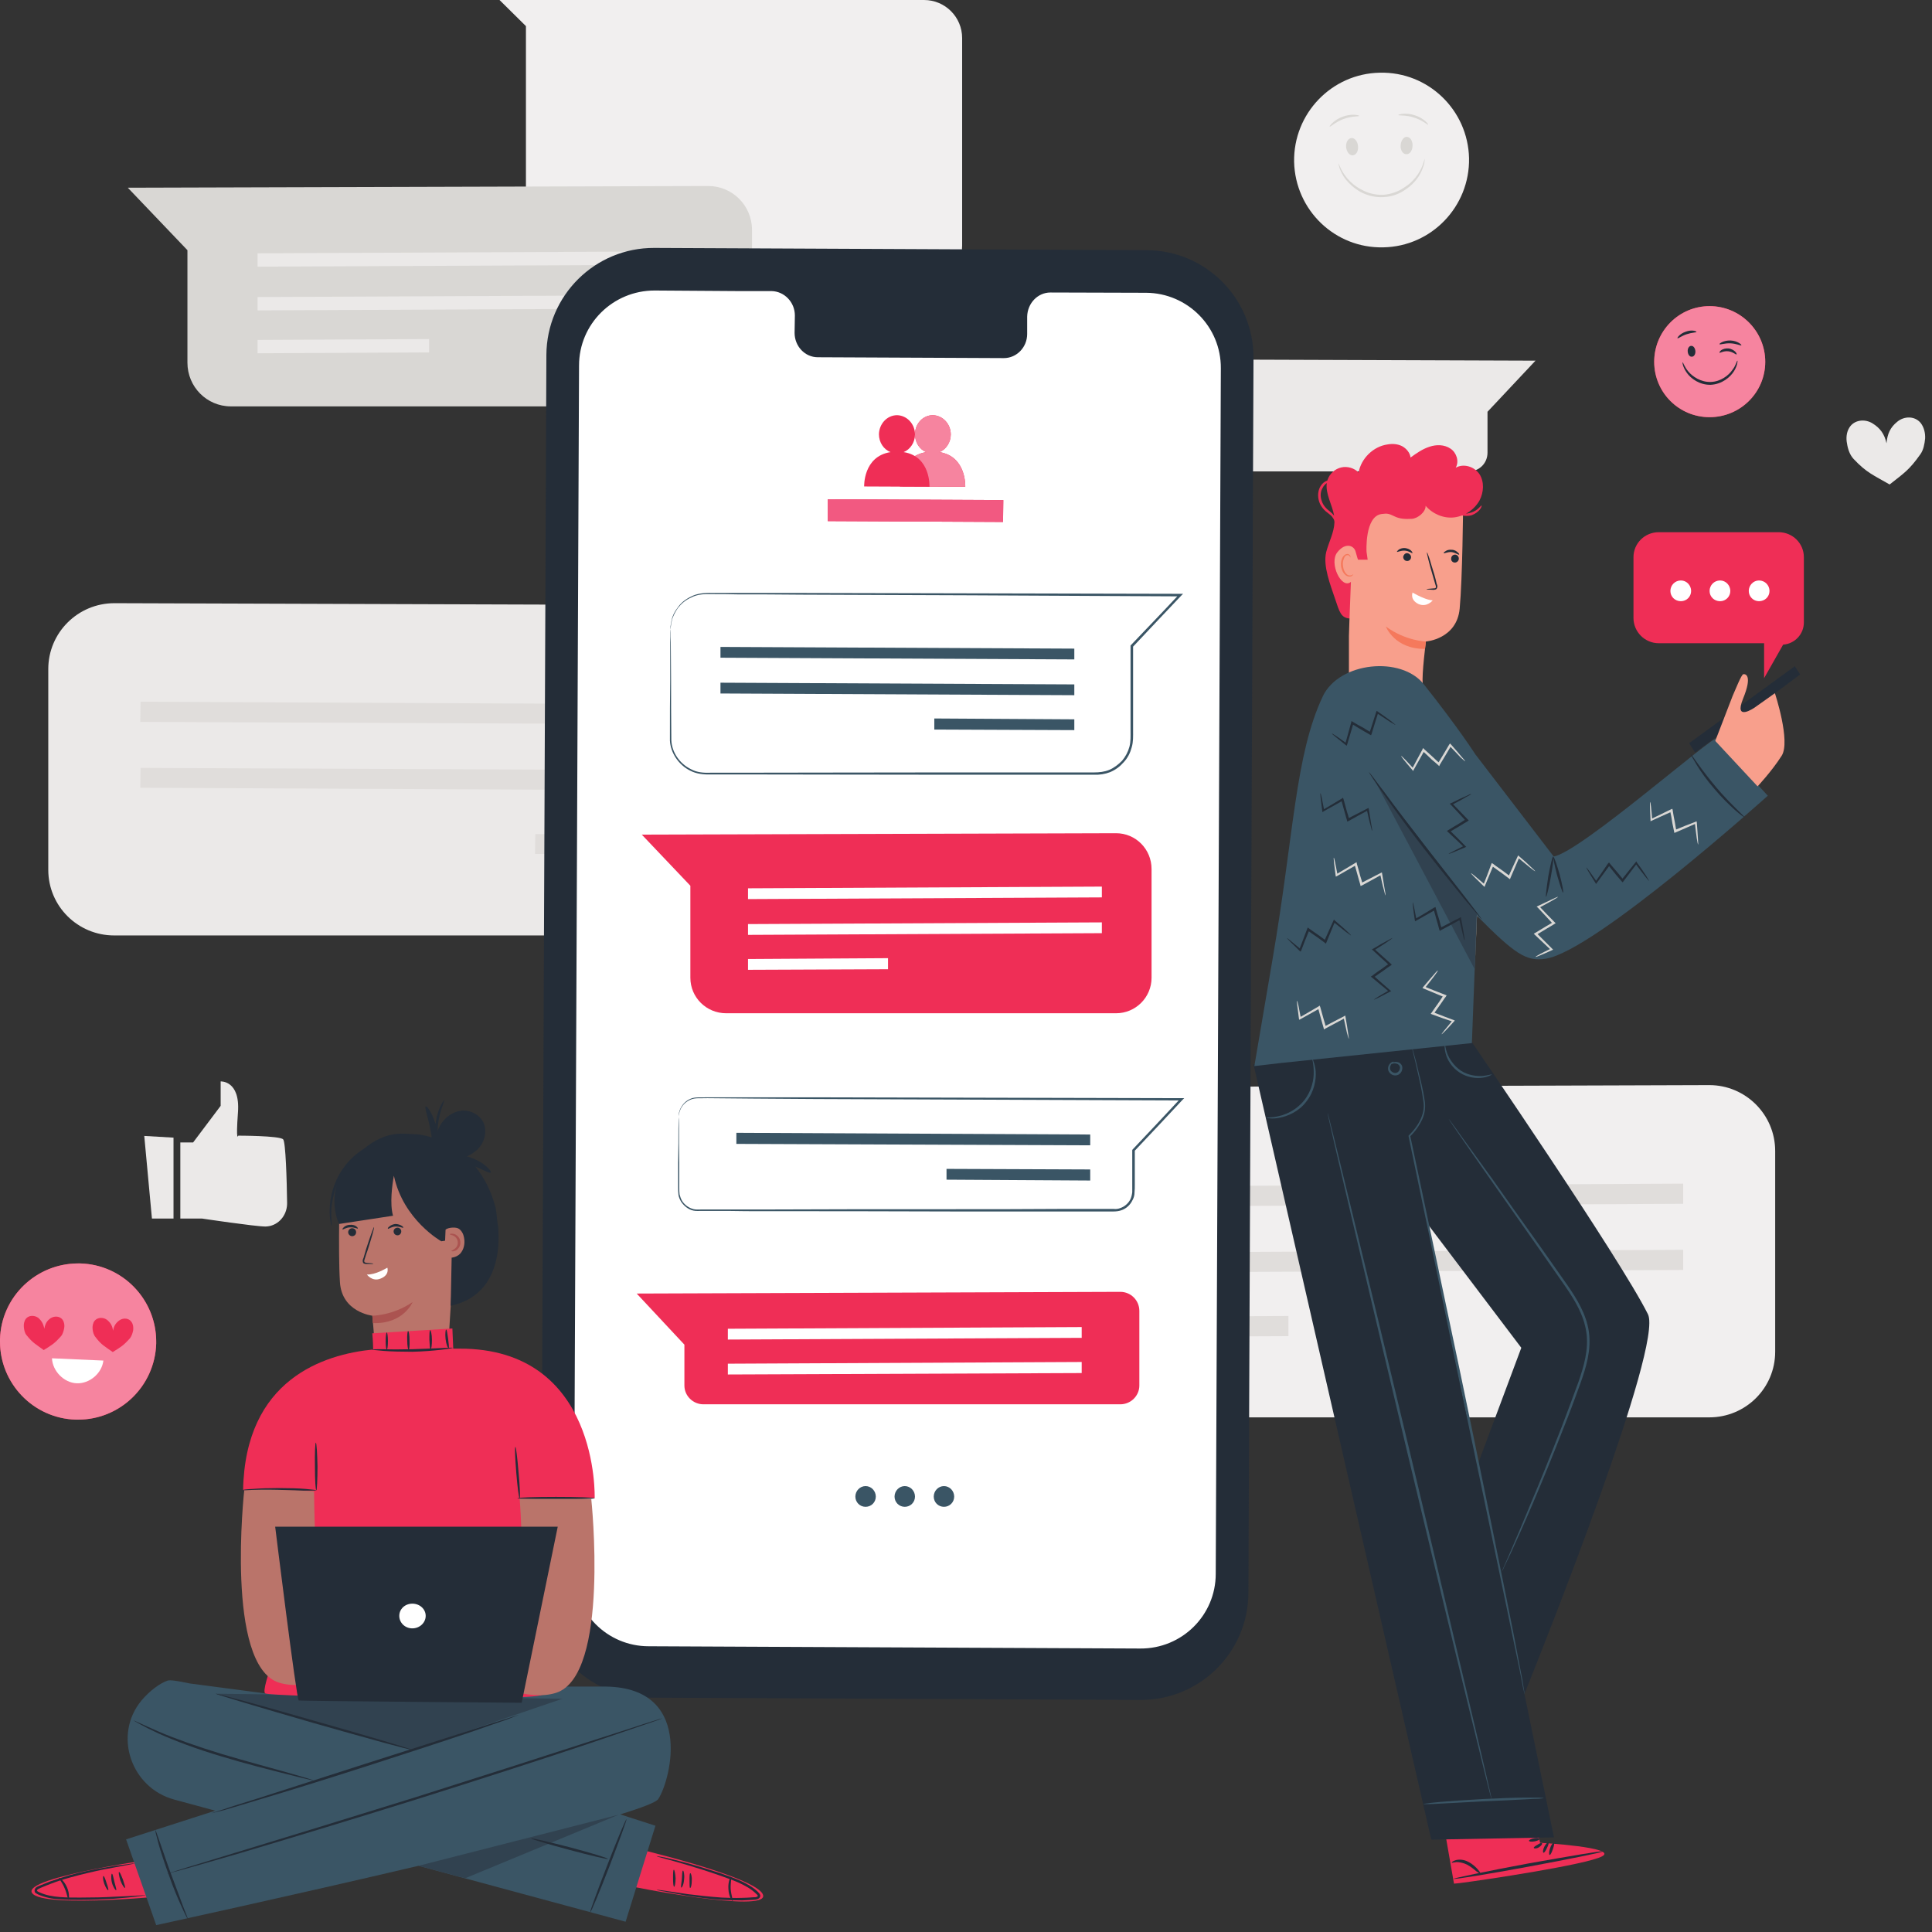 <svg xmlns="http://www.w3.org/2000/svg" xmlns:svg="http://www.w3.org/2000/svg" id="svg323" width="144mm" height="144mm" version="1.0"><rect width="100%" height="100%" fill="#333333" stroke="none"/><path id="path5" fill="#f1efef" fill-opacity="1" fill-rule="nonzero" stroke="none" d="M 500.076,324.238 L 500.076,380.797 C 500.076,391.037 491.756,399.277 481.516,399.277 L 278.798,399.277 C 268.558,399.277 260.238,391.037 260.238,380.797 L 260.238,333.038 L 235.038,306.478 L 481.516,305.678 C 491.756,305.678 500.076,313.998 500.076,324.238 z"/><path id="path7" fill="#e0dddb" fill-opacity="1" fill-rule="nonzero" stroke="none" d="M 290.158,339.997 L 474.156,339.117 L 474.156,333.438 L 290.158,334.318 L 290.158,339.997 z"/><path id="path9" fill="#e0dddb" fill-opacity="1" fill-rule="nonzero" stroke="none" d="M 290.158,358.557 L 474.156,357.757 L 474.156,352.077 L 290.158,352.957 L 290.158,358.557 z"/><path id="path11" fill="#e0dddb" fill-opacity="1" fill-rule="nonzero" stroke="none" d="M 290.158,376.717 L 362.957,376.397 L 362.957,370.717 L 290.158,371.037 L 290.158,376.717 z"/><path id="path13" fill="#f1efef" fill-opacity="1" fill-rule="nonzero" stroke="none" d="M 140.719,0 L 260.318,0 C 266.238,0 271.038,4.8 271.038,10.72 L 271.038,69.199 C 271.038,75.119 266.238,79.919 260.318,79.919 L 158.879,79.919 C 152.959,79.919 148.159,75.119 148.159,69.199 L 148.159,7.36 L 140.719,0 z"/><path id="path15" fill="#ebe9e8" fill-opacity="1" fill-rule="nonzero" stroke="none" d="M 290.958,106.479 L 290.958,127.519 C 290.958,130.479 293.358,132.799 296.318,132.799 L 413.757,132.799 C 416.717,132.799 419.037,130.479 419.037,127.519 L 419.037,115.999 L 432.557,101.599 L 296.318,101.119 C 293.358,101.119 290.958,103.519 290.958,106.479 z"/><path id="path17" fill="#d9d7d4" fill-opacity="1" fill-rule="nonzero" stroke="none" d="M 211.838,64.72 L 211.838,102.159 C 211.838,108.959 206.318,114.479 199.519,114.479 L 65.04,114.479 C 58.24,114.479 52.8,108.959 52.8,102.159 L 52.8,70.479 L 36,52.88 L 199.519,52.4 C 206.318,52.4 211.838,57.92 211.838,64.72 z"/><path id="path19" fill="#ebe9e8" fill-opacity="1" fill-rule="nonzero" stroke="none" d="M 72.559,75.119 L 194.639,74.559 L 194.639,70.799 L 72.559,71.359 L 72.559,75.119 z"/><path id="path21" fill="#ebe9e8" fill-opacity="1" fill-rule="nonzero" stroke="none" d="M 72.559,87.439 L 194.639,86.879 L 194.639,83.119 L 72.559,83.679 L 72.559,87.439 z"/><path id="path23" fill="#ebe9e8" fill-opacity="1" fill-rule="nonzero" stroke="none" d="M 72.559,99.519 L 120.879,99.279 L 120.879,95.519 L 72.559,95.759 L 72.559,99.519 z"/><path id="path25" fill="#ebe9e8" fill-opacity="1" fill-rule="nonzero" stroke="none" d="M 13.6,188.479 L 13.6,245.038 C 13.6,255.278 21.92,263.518 32.16,263.518 L 234.878,263.518 C 245.118,263.518 253.438,255.278 253.438,245.038 L 253.438,197.199 L 278.718,170.719 L 32.24,169.919 C 21.92,169.919 13.6,178.239 13.6,188.479 z"/><path id="path27" fill="#e0dddb" fill-opacity="1" fill-rule="nonzero" stroke="none" d="M 223.518,204.158 L 39.52,203.358 L 39.6,197.679 L 223.598,198.559 L 223.518,204.158 z"/><path id="path29" fill="#e0dddb" fill-opacity="1" fill-rule="nonzero" stroke="none" d="M 223.518,222.798 L 39.52,221.918 L 39.6,216.318 L 223.598,217.118 L 223.518,222.798 z"/><path id="path31" fill="#e0dddb" fill-opacity="1" fill-rule="nonzero" stroke="none" d="M 223.518,240.958 L 150.719,240.558 L 150.799,234.958 L 223.598,235.278 L 223.518,240.958 z"/><path id="path33" fill="#f1efef" fill-opacity="1" fill-rule="nonzero" stroke="none" d="M 413.837,44.56 C 414.077,58.16 403.277,69.439 389.677,69.679 C 376.077,69.999 364.877,59.2 364.557,45.6 C 364.317,32 375.117,20.72 388.717,20.48 C 402.317,20.16 413.517,30.96 413.837,44.56 z"/><path id="path35" fill="#d9d7d4" fill-opacity="1" fill-rule="nonzero" stroke="none" d="M 380.717,38.88 C 381.597,38.8 382.477,39.84 382.557,41.2 C 382.717,42.56 381.997,43.68 381.117,43.76 C 380.157,43.84 379.357,42.8 379.197,41.44 C 379.117,40.08 379.757,38.96 380.717,38.88 z"/><path id="path37" fill="#d9d7d4" fill-opacity="1" fill-rule="nonzero" stroke="none" d="M 382.877,32.64 C 382.877,32.88 380.797,32.64 378.477,33.52 C 376.157,34.4 374.717,35.84 374.557,35.68 C 374.397,35.6 375.757,33.76 378.237,32.88 C 380.717,31.92 382.957,32.48 382.877,32.64 z"/><path id="path39" fill="#d9d7d4" fill-opacity="1" fill-rule="nonzero" stroke="none" d="M 396.317,38.56 C 395.437,38.48 394.637,39.6 394.557,40.96 C 394.477,42.32 395.197,43.44 396.157,43.44 C 397.117,43.52 397.917,42.4 397.917,41.04 C 397.997,39.76 397.277,38.56 396.317,38.56 z"/><path id="path41" fill="#d9d7d4" fill-opacity="1" fill-rule="nonzero" stroke="none" d="M 393.917,32.4 C 393.837,32.24 395.997,31.6 398.557,32.48 C 401.117,33.28 402.477,35.04 402.317,35.12 C 402.237,35.28 400.717,33.84 398.317,33.12 C 395.997,32.32 393.997,32.64 393.917,32.4 z"/><path id="path43" fill="#d9d7d4" fill-opacity="1" fill-rule="nonzero" stroke="none" d="M 401.357,44.8 C 401.357,44.8 401.357,45.28 401.197,46.16 C 400.957,46.96 400.557,48.16 399.757,49.52 C 398.957,50.8 397.677,52.24 395.997,53.36 C 394.317,54.56 392.157,55.44 389.757,55.52 C 387.357,55.68 385.117,55.04 383.277,54.08 C 381.437,53.04 380.077,51.76 379.117,50.56 C 378.157,49.36 377.677,48.24 377.357,47.36 C 377.117,46.56 377.037,46.08 377.037,46.08 C 377.197,46 377.597,47.92 379.517,50.24 C 380.477,51.36 381.837,52.56 383.597,53.44 C 385.277,54.4 387.437,54.96 389.677,54.88 C 391.917,54.72 393.997,53.92 395.597,52.8 C 397.277,51.76 398.477,50.48 399.357,49.2 C 401.037,46.72 401.197,44.8 401.357,44.8 z"/><path id="path45" fill="#ebe9e8" fill-opacity="1" fill-rule="nonzero" stroke="none" d="M 50.8,321.838 L 54.4,321.838 L 62.16,311.518 L 62.16,304.638 C 62.16,304.638 67.679,304.318 67.04,313.278 C 66.4,322.158 67.12,319.918 67.12,319.918 C 67.12,319.918 78.799,319.918 79.759,320.958 C 80.479,321.598 80.799,332.718 80.879,338.797 C 80.959,341.837 79.039,344.637 76.079,345.357 C 75.679,345.437 75.199,345.517 74.799,345.517 C 71.919,345.517 56.96,343.277 56.96,343.277 L 50.8,343.277 L 50.8,321.838 z"/><path id="path47" fill="#ebe9e8" fill-opacity="1" fill-rule="nonzero" stroke="none" d="M 40.64,319.998 L 42.8,343.277 L 48.88,343.277 L 48.88,320.478 L 40.64,319.998 z"/><path id="path49" fill="#ebe9e8" fill-opacity="1" fill-rule="nonzero" stroke="none" d="M 541.036,119.119 C 539.356,117.119 536.396,117.199 534.476,118.799 C 532.476,120.399 531.676,122.239 531.436,124.879 C 530.876,122.239 529.596,120.559 527.516,119.279 C 525.356,117.919 522.316,118.239 520.956,120.479 C 520.156,121.759 519.996,123.439 520.316,124.959 C 520.556,126.559 521.116,128.159 522.156,129.279 C 525.836,133.199 527.756,133.839 532.316,136.479 C 536.476,133.199 537.836,132.399 540.956,127.999 C 541.836,126.799 542.156,125.119 542.316,123.519 C 542.396,121.999 541.996,120.319 541.036,119.119 z"/><path id="path51" fill="#242d38" fill-opacity="1" fill-rule="nonzero" stroke="none" d="M 321.278,478.876 L 182.559,478.236 C 165.839,478.156 152.399,464.557 152.479,447.837 L 153.919,99.999 C 153.999,83.279 167.599,69.759 184.319,69.839 L 323.038,70.479 C 339.757,70.559 353.197,84.159 353.117,100.879 L 351.677,448.797 C 351.597,465.437 337.998,478.956 321.278,478.876 z"/><path id="path53" fill="#fff" fill-opacity="1" fill-rule="nonzero" stroke="none" d="M 322.878,82.479 L 295.918,82.399 C 292.318,82.399 289.438,85.439 289.358,89.199 L 289.358,94.079 C 289.358,97.839 286.398,100.879 282.798,100.879 L 230.398,100.639 C 226.718,100.639 223.838,97.519 223.838,93.759 L 223.918,88.879 C 223.918,85.119 220.958,82.079 217.358,81.999 L 207.918,81.999 L 184.399,81.839 C 172.639,81.839 163.119,91.279 163.119,102.959 L 161.679,442.557 C 161.599,454.237 171.039,463.757 182.719,463.757 L 321.198,464.397 C 332.958,464.477 342.477,455.037 342.477,443.357 L 343.917,103.759 C 343.997,92.079 334.558,82.559 322.878,82.479 z"/><path id="path55" fill="#3a5565" fill-opacity="1" fill-rule="nonzero" stroke="none" d="M 246.718,421.597 C 246.718,423.197 245.438,424.477 243.838,424.477 C 242.238,424.477 240.958,423.197 240.958,421.597 C 240.958,419.997 242.238,418.637 243.838,418.637 C 245.438,418.637 246.718,419.997 246.718,421.597 z"/><path id="path57" fill="#3a5565" fill-opacity="1" fill-rule="nonzero" stroke="none" d="M 257.758,421.597 C 257.758,423.197 256.478,424.477 254.878,424.477 C 253.278,424.477 251.998,423.197 251.998,421.597 C 251.998,419.997 253.278,418.637 254.878,418.637 C 256.478,418.637 257.758,419.997 257.758,421.597 z"/><path id="path59" fill="#3a5565" fill-opacity="1" fill-rule="nonzero" stroke="none" d="M 268.798,421.597 C 268.798,423.197 267.518,424.477 265.918,424.477 C 264.318,424.477 263.038,423.197 263.038,421.597 C 263.038,419.997 264.318,418.637 265.918,418.637 C 267.518,418.637 268.798,419.997 268.798,421.597 z"/><path id="path61" fill="#3a5565" fill-opacity="1" fill-rule="nonzero" stroke="none" d="M 188.879,177.279 C 188.879,177.279 188.879,176.959 188.879,176.479 C 188.959,175.999 189.039,175.279 189.279,174.319 C 189.519,173.439 189.999,172.319 190.879,171.199 C 191.679,169.999 192.959,168.879 194.639,168.079 C 196.239,167.199 198.399,166.959 200.639,167.039 C 202.879,167.039 205.358,167.039 207.918,167.039 C 213.198,167.039 219.198,167.039 225.838,167.039 C 252.558,167.119 289.918,167.199 332.478,167.279 L 333.278,167.279 L 332.718,167.839 C 328.398,172.399 323.758,177.279 319.118,182.239 L 319.198,181.999 C 319.198,186.559 319.198,191.439 319.198,196.319 L 319.198,205.838 C 319.198,207.358 319.278,208.958 318.798,210.558 C 318.398,212.078 317.678,213.518 316.558,214.718 C 315.518,215.918 314.238,216.878 312.718,217.518 C 311.278,218.078 309.678,218.318 308.158,218.238 C 305.118,218.238 302.078,218.238 299.118,218.238 C 287.118,218.238 275.598,218.238 264.638,218.238 C 242.638,218.238 222.878,218.158 206.318,218.158 C 204.238,218.158 202.159,218.158 200.239,218.158 C 198.239,218.238 196.159,217.998 194.479,217.118 C 191.039,215.438 188.879,211.918 188.719,208.638 C 188.719,201.999 188.719,196.319 188.799,191.679 C 188.799,187.039 188.799,183.439 188.799,180.959 C 188.879,179.759 188.879,178.879 188.879,178.159 C 188.879,177.599 188.879,177.279 188.879,177.279 C 188.879,177.279 188.959,177.599 188.959,178.159 C 188.959,178.879 188.959,179.759 188.959,180.959 C 188.959,183.439 189.039,187.039 189.039,191.679 C 189.039,196.319 189.039,201.999 189.119,208.558 C 189.279,211.838 191.359,215.118 194.719,216.718 C 196.319,217.598 198.239,217.758 200.239,217.678 C 202.159,217.678 204.238,217.678 206.318,217.678 C 222.878,217.678 242.638,217.598 264.638,217.598 C 275.598,217.598 287.118,217.598 299.118,217.598 C 302.078,217.598 305.118,217.598 308.158,217.598 C 309.678,217.598 311.118,217.438 312.478,216.878 C 313.838,216.318 315.038,215.358 316.078,214.318 C 317.038,213.198 317.758,211.838 318.158,210.398 C 318.558,208.878 318.478,207.358 318.478,205.838 L 318.478,196.319 L 318.478,181.999 L 318.478,181.839 L 318.558,181.759 C 323.278,176.799 327.918,171.999 332.238,167.359 L 332.478,167.999 C 289.918,167.759 252.558,167.599 225.838,167.519 C 219.198,167.439 213.198,167.439 207.918,167.439 C 205.278,167.359 202.879,167.359 200.639,167.359 C 198.399,167.279 196.319,167.439 194.719,168.319 C 193.039,169.039 191.839,170.159 190.959,171.279 C 190.159,172.399 189.679,173.519 189.359,174.399 C 188.879,176.239 188.959,177.279 188.879,177.279 z"/><path id="path63" fill="#3a5565" fill-opacity="1" fill-rule="nonzero" stroke="none" d="M 302.638,185.759 L 202.958,185.279 L 202.958,182.239 L 302.638,182.719 L 302.638,185.759 z"/><path id="path65" fill="#3a5565" fill-opacity="1" fill-rule="nonzero" stroke="none" d="M 302.638,195.839 L 202.958,195.359 L 202.958,192.319 L 302.638,192.799 L 302.638,195.839 z"/><path id="path67" fill="#3a5565" fill-opacity="1" fill-rule="nonzero" stroke="none" d="M 302.638,205.678 L 263.198,205.518 L 263.198,202.399 L 302.638,202.638 L 302.638,205.678 z"/><path id="path69" fill="#ef2e56" fill-opacity="1" fill-rule="nonzero" stroke="none" d="M 324.398,244.798 L 324.398,275.438 C 324.398,280.958 319.918,285.438 314.398,285.438 L 204.558,285.438 C 198.959,285.438 194.479,280.958 194.479,275.438 L 194.479,249.518 L 180.799,235.118 L 314.398,234.718 C 319.918,234.718 324.398,239.198 324.398,244.798 z"/><path id="path71" fill="#fff" fill-opacity="1" fill-rule="nonzero" stroke="none" d="M 210.718,253.278 L 310.398,252.798 L 310.398,249.758 L 210.718,250.238 L 210.718,253.278 z"/><path id="path73" fill="#fff" fill-opacity="1" fill-rule="nonzero" stroke="none" d="M 210.718,263.358 L 310.398,262.878 L 310.398,259.838 L 210.718,260.318 L 210.718,263.358 z"/><path id="path75" fill="#fff" fill-opacity="1" fill-rule="nonzero" stroke="none" d="M 210.718,273.198 L 250.158,273.038 L 250.158,269.918 L 210.718,270.158 L 210.718,273.198 z"/><path id="path77" fill="#ef2e56" fill-opacity="1" fill-rule="nonzero" stroke="none" d="M 264.638,127.359 C 266.478,126.639 267.838,124.639 267.838,122.399 C 267.838,119.439 265.598,117.039 262.798,116.959 C 259.998,116.959 257.758,119.359 257.758,122.319 C 257.758,124.639 259.038,126.639 260.958,127.359 C 253.198,128.559 253.518,137.039 253.518,137.039 L 271.918,137.119 C 271.918,137.119 272.318,128.559 264.638,127.359 z"/><path id="path79" fill="#f6849f" fill-opacity="1" fill-rule="nonzero" stroke="none" d="M 271.918,137.119 L 253.518,137.039 C 253.518,137.039 253.518,136.959 253.518,136.879 C 253.518,135.679 253.838,128.479 260.958,127.359 L 260.958,127.359 L 260.958,127.359 C 259.038,126.639 257.758,124.639 257.758,122.399 L 257.758,122.319 C 257.758,119.359 259.998,116.959 262.798,116.959 L 262.798,116.959 C 265.598,117.039 267.838,119.439 267.838,122.399 L 267.838,122.399 C 267.838,124.639 266.478,126.639 264.638,127.359 L 264.638,127.359 L 264.638,127.359 C 271.598,128.479 271.918,135.519 271.918,136.879 C 271.918,137.039 271.918,137.119 271.918,137.119 z"/><path id="path81" fill="#ef2e56" fill-opacity="1" fill-rule="nonzero" stroke="none" d="M 254.558,127.359 C 256.398,126.639 257.758,124.639 257.758,122.399 C 257.758,119.439 255.518,117.039 252.718,116.959 C 249.918,116.959 247.678,119.359 247.598,122.319 C 247.598,124.639 248.958,126.639 250.878,127.359 C 243.118,128.559 243.438,137.039 243.438,137.039 L 261.838,137.119 C 261.838,137.119 262.238,128.559 254.558,127.359 z"/><path id="path83" fill="#ef2e56" fill-opacity="1" fill-rule="nonzero" stroke="none" d="M 282.558,147.039 L 233.198,146.799 L 233.198,140.639 L 282.638,140.879 L 282.558,147.039 z"/><path id="path85" fill="#f25981" fill-opacity="1" fill-rule="nonzero" stroke="none" d="M 282.558,147.039 L 233.198,146.799 L 233.198,140.639 L 282.638,140.879 L 282.558,147.039 z"/><path id="path87" fill="#3a5565" fill-opacity="1" fill-rule="nonzero" stroke="none" d="M 191.199,314.558 C 191.199,314.558 191.199,314.318 191.199,313.838 C 191.279,313.358 191.439,312.638 191.919,311.838 C 192.399,311.038 193.199,310.078 194.559,309.518 C 195.839,308.958 197.519,309.198 199.279,309.118 C 206.478,309.118 216.878,309.118 229.838,309.118 C 255.838,309.198 291.918,309.278 332.798,309.358 L 333.598,309.358 L 333.038,309.918 C 328.718,314.558 324.158,319.438 319.518,324.318 L 319.678,324.078 L 319.678,325.278 C 319.678,328.078 319.678,330.958 319.678,333.758 C 319.678,334.478 319.678,335.198 319.598,335.918 C 319.598,336.638 319.438,337.358 319.038,338.077 C 318.398,339.437 317.278,340.477 315.838,340.957 C 315.118,341.197 314.398,341.277 313.678,341.277 L 311.598,341.277 C 310.238,341.277 308.878,341.277 307.438,341.277 C 304.718,341.277 301.998,341.277 299.358,341.277 C 288.558,341.277 278.158,341.277 268.238,341.277 C 248.478,341.197 230.638,341.197 215.598,341.197 C 211.918,341.197 208.318,341.197 204.958,341.117 C 203.278,341.117 201.599,341.117 199.999,341.117 C 199.279,341.117 198.479,341.117 197.679,341.117 C 196.959,341.117 196.159,341.197 195.359,341.037 C 193.839,340.717 192.639,339.677 191.839,338.477 C 191.519,337.918 191.199,337.197 191.119,336.558 C 191.039,335.838 191.039,335.198 191.039,334.558 C 191.039,331.998 191.039,329.678 191.039,327.598 C 191.119,323.438 191.119,320.158 191.119,317.918 C 191.119,316.878 191.199,315.998 191.199,315.438 C 191.199,314.878 191.199,314.558 191.199,314.558 C 191.199,314.558 191.199,314.878 191.279,315.438 C 191.279,315.998 191.279,316.878 191.279,317.918 C 191.279,320.158 191.279,323.438 191.359,327.598 C 191.359,329.678 191.359,331.998 191.359,334.558 C 191.359,335.198 191.359,335.838 191.439,336.478 C 191.599,337.118 191.839,337.757 192.159,338.317 C 192.879,339.437 194.079,340.317 195.439,340.637 C 196.159,340.797 196.879,340.717 197.679,340.717 C 198.479,340.717 199.279,340.717 199.999,340.717 C 201.599,340.717 203.278,340.717 204.958,340.717 C 208.318,340.717 211.918,340.717 215.598,340.717 C 230.638,340.637 248.478,340.637 268.238,340.637 C 278.158,340.637 288.558,340.637 299.358,340.557 C 301.998,340.557 304.718,340.557 307.438,340.557 C 308.878,340.557 310.238,340.557 311.598,340.557 L 313.678,340.557 C 314.398,340.637 314.958,340.557 315.598,340.317 C 316.798,339.917 317.918,338.957 318.478,337.757 C 318.718,337.197 318.878,336.558 318.958,335.838 C 318.958,335.198 318.958,334.478 318.958,333.758 L 318.958,325.278 L 318.958,324.078 L 318.958,323.998 L 319.038,323.838 C 323.678,318.958 328.238,314.078 332.558,309.438 L 332.798,309.998 C 291.918,309.838 255.838,309.678 229.838,309.598 C 216.878,309.518 206.478,309.438 199.279,309.358 C 197.519,309.438 195.839,309.198 194.559,309.758 C 193.359,310.238 192.479,311.118 191.999,311.918 C 191.519,312.718 191.359,313.438 191.279,313.838 C 191.199,314.318 191.199,314.558 191.199,314.558 z"/><path id="path89" fill="#3a5565" fill-opacity="1" fill-rule="nonzero" stroke="none" d="M 307.118,322.638 L 207.438,322.238 L 207.438,319.118 L 307.118,319.598 L 307.118,322.638 z"/><path id="path91" fill="#3a5565" fill-opacity="1" fill-rule="nonzero" stroke="none" d="M 307.118,332.558 L 266.638,332.318 L 266.638,329.278 L 307.118,329.438 L 307.118,332.558 z"/><path id="path93" fill="#ef2e56" fill-opacity="1" fill-rule="nonzero" stroke="none" d="M 320.958,369.277 L 320.958,390.317 C 320.958,393.197 318.558,395.597 315.598,395.597 L 198.159,395.597 C 195.199,395.597 192.799,393.197 192.799,390.317 L 192.799,378.797 L 179.359,364.397 L 315.598,363.917 C 318.558,363.917 320.958,366.317 320.958,369.277 z"/><path id="path95" fill="#fff" fill-opacity="1" fill-rule="nonzero" stroke="none" d="M 205.038,377.357 L 304.718,376.877 L 304.718,373.837 L 205.038,374.317 L 205.038,377.357 z"/><path id="path97" fill="#fff" fill-opacity="1" fill-rule="nonzero" stroke="none" d="M 205.038,387.197 L 304.718,386.797 L 304.718,383.677 L 205.038,384.157 L 205.038,387.197 z"/><path id="path99" fill="#ef2e56" fill-opacity="1" fill-rule="nonzero" stroke="none" d="M 497.276,101.919 C 497.276,110.559 490.236,117.519 481.596,117.519 C 472.957,117.519 465.997,110.559 465.997,101.919 C 465.997,93.279 472.957,86.239 481.596,86.239 C 490.236,86.239 497.276,93.279 497.276,101.919 z"/><path id="path101" fill="#f6849f" fill-opacity="1" fill-rule="nonzero" stroke="none" d="M 481.596,117.519 C 472.957,117.519 465.997,110.559 465.997,101.919 C 465.997,93.279 472.957,86.239 481.596,86.239 C 490.236,86.239 497.276,93.279 497.276,101.919 C 497.276,110.559 490.236,117.519 481.596,117.519 z"/><path id="path103" fill="#242d38" fill-opacity="1" fill-rule="nonzero" stroke="none" d="M 476.396,97.439 C 477.036,97.359 477.516,98.079 477.596,98.879 C 477.676,99.759 477.196,100.479 476.636,100.479 C 475.996,100.559 475.516,99.919 475.436,99.039 C 475.356,98.159 475.836,97.439 476.396,97.439 z"/><path id="path105" fill="#242d38" fill-opacity="1" fill-rule="nonzero" stroke="none" d="M 477.916,93.519 C 477.836,93.679 476.556,93.679 475.116,94.159 C 473.676,94.639 472.716,95.439 472.557,95.279 C 472.397,95.199 473.196,93.999 474.876,93.439 C 476.556,92.799 477.916,93.279 477.916,93.519 z"/><path id="path107" fill="#242d38" fill-opacity="1" fill-rule="nonzero" stroke="none" d="M 489.196,99.839 C 489.036,99.999 488.236,99.119 486.876,98.959 C 485.516,98.799 484.476,99.519 484.396,99.359 C 484.316,99.279 484.476,98.959 484.876,98.639 C 485.356,98.319 486.076,98.079 486.956,98.159 C 487.756,98.239 488.476,98.719 488.796,99.039 C 489.196,99.439 489.276,99.759 489.196,99.839 z"/><path id="path109" fill="#242d38" fill-opacity="1" fill-rule="nonzero" stroke="none" d="M 490.556,97.279 C 490.396,97.439 489.196,96.799 487.516,96.719 C 485.756,96.639 484.476,97.199 484.396,96.959 C 484.236,96.799 485.596,95.839 487.516,95.919 C 489.436,95.999 490.716,97.119 490.556,97.279 z"/><path id="path111" fill="#242d38" fill-opacity="1" fill-rule="nonzero" stroke="none" d="M 489.436,101.599 C 489.516,101.599 489.516,102.879 488.476,104.559 C 487.436,106.239 485.116,108.239 481.916,108.399 C 478.796,108.479 476.316,106.639 475.196,105.039 C 473.996,103.359 473.916,102.079 473.996,102.079 C 474.156,101.999 474.396,103.199 475.596,104.639 C 476.796,106.079 479.116,107.679 481.916,107.599 C 484.716,107.519 486.956,105.759 487.996,104.239 C 489.116,102.799 489.276,101.519 489.436,101.599 z"/><path id="path113" fill="#ef2e56" fill-opacity="1" fill-rule="nonzero" stroke="none" d="M 44,378.557 C 43.6,390.717 33.52,400.237 21.36,399.917 C 9.2,399.517 -0.32,389.437 0,377.277 C 0.32,365.117 10.48,355.597 22.64,355.917 C 34.8,356.317 44.32,366.397 44,378.557 z"/><path id="path115" fill="#f6849f" fill-opacity="1" fill-rule="nonzero" stroke="none" d="M 22,399.917 C 21.76,399.917 21.6,399.917 21.36,399.917 C 9.44,399.597 0,389.757 0,377.917 C 0,377.757 0,377.517 0,377.277 C 0.32,365.357 10.16,355.917 22,355.917 C 22.16,355.917 22.4,355.917 22.64,355.917 C 34.56,356.237 44,366.077 44,377.917 C 44,378.157 44,378.317 44,378.557 C 43.6,390.477 33.84,399.917 22,399.917 z"/><path id="path117" fill="#ef2e56" fill-opacity="1" fill-rule="nonzero" stroke="none" d="M 17.68,371.837 C 16.88,370.717 15.36,370.637 14.24,371.357 C 13.2,372.077 12.72,372.957 12.48,374.317 C 12.24,372.957 11.68,371.997 10.72,371.197 C 9.68,370.477 8.08,370.477 7.28,371.517 C 6.8,372.157 6.64,373.037 6.72,373.837 C 6.8,374.637 6.96,375.517 7.44,376.077 C 9.2,378.317 10.16,378.717 12.32,380.317 C 14.64,378.877 15.36,378.477 17.2,376.397 C 17.68,375.837 17.92,374.957 18.08,374.157 C 18.24,373.357 18.08,372.477 17.68,371.837 z"/><path id="path119" fill="#ef2e56" fill-opacity="1" fill-rule="nonzero" stroke="none" d="M 37.04,372.397 C 36.32,371.277 34.72,371.197 33.68,371.917 C 32.64,372.637 32.08,373.517 31.84,374.877 C 31.68,373.517 31.12,372.557 30.08,371.757 C 29.04,371.037 27.52,371.037 26.64,372.077 C 26.16,372.717 26,373.597 26.08,374.397 C 26.16,375.197 26.4,376.077 26.88,376.637 C 28.56,378.877 29.52,379.277 31.76,380.877 C 34.08,379.437 34.8,379.037 36.64,376.957 C 37.12,376.317 37.36,375.517 37.52,374.717 C 37.6,373.917 37.52,373.037 37.04,372.397 z"/><path id="path121" fill="#fff" fill-opacity="1" fill-rule="nonzero" stroke="none" d="M 29.12,383.277 C 28.72,386.877 25.2,389.837 21.6,389.677 C 18,389.517 14.8,386.237 14.64,382.637 L 29.12,383.277 z"/><path id="path123" fill="#ba746a" fill-opacity="1" fill-rule="nonzero" stroke="none" d="M 105.359,381.117 C 105.759,378.877 104.879,370.637 104.879,370.637 C 104.879,370.637 96.239,369.677 95.759,361.117 C 95.199,352.557 95.759,332.798 95.759,332.798 L 111.439,325.118 L 128.799,338.237 L 126.159,381.037 L 105.359,381.117 z"/><path id="path125" fill="#242d38" fill-opacity="1" fill-rule="nonzero" stroke="none" d="M 98.079,347.117 C 98.079,347.757 98.639,348.237 99.199,348.237 C 99.839,348.237 100.319,347.757 100.319,347.117 C 100.319,346.477 99.839,345.997 99.199,345.997 C 98.639,345.997 98.079,346.477 98.079,347.117 z"/><path id="path127" fill="#242d38" fill-opacity="1" fill-rule="nonzero" stroke="none" d="M 96.479,346.317 C 96.639,346.477 97.439,345.757 98.639,345.757 C 99.839,345.677 100.719,346.237 100.799,346.077 C 100.879,345.997 100.719,345.757 100.319,345.437 C 99.999,345.197 99.359,344.957 98.559,345.037 C 97.839,345.037 97.279,345.357 96.879,345.677 C 96.559,345.997 96.399,346.237 96.479,346.317 z"/><path id="path129" fill="#242d38" fill-opacity="1" fill-rule="nonzero" stroke="none" d="M 110.879,346.877 C 110.879,347.517 111.359,347.997 111.999,347.997 C 112.559,347.997 113.039,347.517 113.039,346.877 C 113.039,346.317 112.559,345.837 111.999,345.837 C 111.359,345.837 110.879,346.317 110.879,346.877 z"/><path id="path131" fill="#242d38" fill-opacity="1" fill-rule="nonzero" stroke="none" d="M 109.279,346.157 C 109.439,346.237 110.239,345.597 111.359,345.517 C 112.559,345.437 113.439,345.997 113.599,345.837 C 113.679,345.757 113.519,345.517 113.119,345.277 C 112.719,345.037 112.079,344.797 111.359,344.797 C 110.639,344.877 109.999,345.197 109.679,345.517 C 109.279,345.757 109.199,346.077 109.279,346.157 z"/><path id="path133" fill="#242d38" fill-opacity="1" fill-rule="nonzero" stroke="none" d="M 105.199,355.997 C 105.199,355.917 104.479,355.837 103.279,355.757 C 102.959,355.677 102.719,355.677 102.639,355.437 C 102.559,355.197 102.639,354.877 102.799,354.477 C 103.039,353.757 103.279,352.877 103.599,352.077 C 104.719,348.557 105.519,345.757 105.359,345.677 C 105.279,345.597 104.239,348.397 103.119,351.917 C 102.879,352.797 102.639,353.597 102.399,354.397 C 102.239,354.717 102.079,355.117 102.239,355.597 C 102.319,355.837 102.559,355.997 102.719,355.997 C 102.959,356.077 103.119,356.077 103.279,356.077 C 104.479,356.077 105.199,356.077 105.199,355.997 z"/><path id="path135" fill="#fff" fill-opacity="1" fill-rule="nonzero" stroke="none" d="M 109.119,357.117 C 108.479,357.437 105.759,359.117 103.359,359.037 C 103.359,359.037 104.879,361.197 107.279,360.157 C 109.839,359.117 109.119,357.117 109.119,357.117 z"/><path id="path137" fill="#ab5350" fill-opacity="1" fill-rule="nonzero" stroke="none" d="M 104.879,370.637 C 104.879,370.637 110.639,370.637 116.239,366.797 C 116.239,366.797 113.679,373.037 105.039,372.717 L 104.879,370.637 z"/><path id="path139" fill="#242d38" fill-opacity="1" fill-rule="nonzero" stroke="none" d="M 140.159,344.557 C 140.159,344.557 143.599,364.317 126.959,367.837 L 127.439,344.077 L 140.159,344.557 z"/><path id="path141" fill="#242d38" fill-opacity="1" fill-rule="nonzero" stroke="none" d="M 139.599,340.157 C 138.319,335.278 136.239,331.518 133.919,328.638 C 136.319,329.598 137.919,330.638 138.239,330.318 C 138.399,330.078 137.919,329.358 136.879,328.478 C 135.919,327.598 134.239,326.638 132.319,325.998 C 131.999,325.918 131.759,325.838 131.519,325.758 C 132.639,325.278 133.599,324.638 134.479,323.838 C 136.479,321.918 137.359,318.718 136.159,316.158 C 135.039,313.918 132.399,312.638 129.919,312.878 C 127.439,313.198 125.199,314.878 123.999,317.038 C 123.679,317.598 123.439,318.078 123.279,318.718 C 123.279,317.838 123.359,316.878 123.519,315.838 C 124.079,312.558 125.279,310.078 125.119,309.998 C 124.959,309.918 123.359,312.318 122.799,315.758 C 122.799,316.078 122.719,316.398 122.719,316.638 C 122.399,315.758 122.079,314.878 121.759,314.158 C 120.959,312.478 120.159,311.518 119.919,311.678 C 119.439,311.918 120.959,315.518 121.599,320.398 C 119.519,319.758 117.839,319.518 116.959,319.518 C 114.079,319.518 109.279,318.078 102.399,323.678 C 100.399,324.958 98.239,326.798 96.559,329.278 C 93.839,333.198 92.959,337.438 92.879,340.477 C 92.799,341.997 92.959,343.197 93.119,344.077 C 93.279,344.877 93.359,345.357 93.439,345.357 C 93.599,345.277 93.199,343.437 93.359,340.477 C 93.519,338.717 93.919,336.398 94.799,334.078 C 93.119,339.997 95.519,344.797 95.519,344.797 L 110.719,342.477 C 109.759,339.117 110.479,333.758 110.959,331.198 C 113.599,343.677 124.319,349.677 124.319,349.677 L 140.399,347.117 C 140.239,345.677 139.919,341.517 139.599,340.157 z"/><path id="path143" fill="#ef2e56" fill-opacity="1" fill-rule="nonzero" stroke="none" d="M 176.559,531.116 C 177.039,531.356 216.398,539.116 214.958,533.836 C 213.518,528.636 176.879,520.156 176.879,520.156 L 176.559,531.116 z"/><path id="path145" fill="#242d38" fill-opacity="1" fill-rule="nonzero" stroke="none" d="M 194.479,527.676 C 194.639,527.676 194.959,528.556 194.879,529.756 C 194.879,530.956 194.639,531.916 194.399,531.836 C 194.239,531.836 194.239,530.876 194.239,529.756 C 194.239,528.636 194.239,527.676 194.479,527.676 z"/><path id="path147" fill="#242d38" fill-opacity="1" fill-rule="nonzero" stroke="none" d="M 192.399,526.956 C 192.559,526.876 192.879,527.996 192.719,529.356 C 192.639,530.796 192.159,531.756 191.919,531.756 C 191.759,531.676 191.919,530.636 192.079,529.356 C 192.159,528.076 192.159,526.956 192.399,526.956 z"/><path id="path149" fill="#242d38" fill-opacity="1" fill-rule="nonzero" stroke="none" d="M 189.839,526.716 C 189.999,526.716 190.239,527.756 190.319,529.116 C 190.319,530.476 190.079,531.516 189.919,531.516 C 189.679,531.516 189.599,530.396 189.599,529.116 C 189.599,527.836 189.599,526.716 189.839,526.716 z"/><path id="path151" fill="#242d38" fill-opacity="1" fill-rule="nonzero" stroke="none" d="M 184.959,522.876 C 184.959,522.876 185.199,522.876 185.599,522.956 C 185.999,523.036 186.559,523.116 187.359,523.276 C 188.799,523.596 190.959,524.156 193.679,524.876 C 196.319,525.596 199.439,526.556 202.879,527.676 C 204.638,528.316 206.398,528.876 208.238,529.676 C 210.078,530.476 211.998,531.516 213.518,532.956 C 213.678,533.196 213.918,533.356 214.078,533.676 C 214.318,534.076 214.078,534.636 213.758,534.796 C 213.198,535.196 212.638,535.116 212.078,535.196 C 211.118,535.276 210.078,535.276 209.118,535.356 C 207.118,535.356 205.198,535.276 203.358,535.196 C 199.679,534.956 196.479,534.476 193.759,534.076 C 191.039,533.596 188.799,533.196 187.359,532.876 C 186.639,532.796 186.079,532.636 185.599,532.556 C 185.199,532.476 184.959,532.396 184.959,532.396 C 185.039,532.316 185.839,532.396 187.359,532.636 C 189.039,532.876 191.199,533.196 193.839,533.596 C 196.559,533.916 199.759,534.316 203.358,534.556 C 205.198,534.636 207.118,534.716 209.038,534.636 C 210.078,534.636 211.038,534.556 212.078,534.476 C 212.558,534.476 213.118,534.476 213.358,534.236 C 213.518,534.156 213.518,534.076 213.438,533.996 C 213.438,533.836 213.198,533.676 213.038,533.516 C 211.598,532.076 209.758,531.116 207.998,530.316 C 206.238,529.516 204.398,528.956 202.719,528.316 C 199.279,527.116 196.159,526.156 193.519,525.356 C 190.879,524.556 188.719,523.996 187.279,523.596 C 185.759,523.196 184.959,522.956 184.959,522.876 z"/><path id="path153" fill="#242d38" fill-opacity="1" fill-rule="nonzero" stroke="none" d="M 205.918,528.716 C 206.158,528.796 205.758,530.316 205.838,532.156 C 205.998,533.996 206.558,535.436 206.398,535.516 C 206.238,535.596 205.278,534.236 205.198,532.156 C 205.038,530.156 205.758,528.636 205.918,528.716 z"/><path id="path155" fill="#ef2e56" fill-opacity="1" fill-rule="nonzero" stroke="none" d="M 46.32,523.356 C 45.76,523.276 6,528.796 9.04,533.276 C 12.16,537.756 49.52,533.836 49.52,533.836 L 46.32,523.356 z"/><path id="path157" fill="#242d38" fill-opacity="1" fill-rule="nonzero" stroke="none" d="M 30.48,532.476 C 30.32,532.556 29.76,531.756 29.36,530.636 C 28.96,529.516 28.96,528.556 29.12,528.476 C 29.36,528.476 29.68,529.356 30,530.396 C 30.4,531.516 30.64,532.396 30.48,532.476 z"/><path id="path159" fill="#242d38" fill-opacity="1" fill-rule="nonzero" stroke="none" d="M 32.72,532.476 C 32.56,532.556 31.84,531.596 31.52,530.316 C 31.2,528.956 31.36,527.836 31.52,527.836 C 31.76,527.836 31.92,528.876 32.24,530.156 C 32.56,531.356 32.88,532.396 32.72,532.476 z"/><path id="path161" fill="#242d38" fill-opacity="1" fill-rule="nonzero" stroke="none" d="M 35.2,531.836 C 35.04,531.916 34.4,531.036 33.92,529.756 C 33.52,528.476 33.36,527.436 33.52,527.356 C 33.76,527.276 34.16,528.316 34.64,529.516 C 35.04,530.716 35.36,531.756 35.2,531.836 z"/><path id="path163" fill="#242d38" fill-opacity="1" fill-rule="nonzero" stroke="none" d="M 41.04,533.916 C 41.04,533.916 40.8,533.996 40.4,533.996 C 40,534.076 39.44,534.156 38.64,534.236 C 37.12,534.476 34.88,534.636 32.16,534.876 C 29.44,535.036 26.16,535.196 22.48,535.196 C 20.64,535.196 18.8,535.196 16.8,535.036 C 14.8,534.956 12.72,534.556 10.72,533.676 C 10.48,533.516 10.24,533.436 9.92,533.196 C 9.68,532.876 9.68,532.316 9.92,531.996 C 10.32,531.436 10.88,531.356 11.36,531.116 C 12.32,530.716 13.2,530.396 14.16,529.996 C 16,529.356 17.84,528.796 19.6,528.236 C 23.12,527.276 26.4,526.636 29.12,526.156 C 31.76,525.676 34,525.356 35.52,525.196 C 36.24,525.116 36.8,525.036 37.28,524.956 C 37.68,524.956 37.92,524.876 37.92,524.956 C 37.92,524.956 37.04,525.196 35.6,525.436 C 33.92,525.756 31.76,526.156 29.2,526.636 C 26.48,527.196 23.28,527.916 19.84,528.876 C 18.08,529.356 16.24,529.916 14.4,530.636 C 13.52,530.956 12.56,531.356 11.6,531.756 C 11.12,531.996 10.64,532.156 10.48,532.396 C 10.4,532.556 10.4,532.636 10.48,532.716 C 10.56,532.796 10.8,532.956 11.04,533.036 C 12.88,533.916 14.88,534.236 16.8,534.396 C 18.8,534.556 20.72,534.556 22.48,534.556 C 26.16,534.556 29.36,534.476 32.16,534.316 C 34.88,534.236 37.12,534.076 38.64,533.996 C 40.16,533.916 41.04,533.836 41.04,533.916 z"/><path id="path165" fill="#242d38" fill-opacity="1" fill-rule="nonzero" stroke="none" d="M 19.28,535.196 C 19.12,535.196 18.96,533.676 18.24,531.996 C 17.52,530.236 16.48,529.116 16.64,528.956 C 16.72,528.796 18.08,529.836 18.88,531.676 C 19.68,533.516 19.44,535.196 19.28,535.196 z"/><path id="path167" fill="#3a5565" fill-opacity="1" fill-rule="nonzero" stroke="none" d="M 169.599,475.116 L 149.359,475.116 L 74.719,477.036 L 53.44,474.236 C 50.08,473.516 47.92,473.196 47.2,473.436 C 45.12,474.156 42.32,476.156 39.92,478.956 C 31.76,488.716 36.88,503.676 49.12,506.956 L 60.64,510.076 L 35.52,518.156 L 44,542.316 C 44,542.316 81.519,534.156 117.919,525.596 L 176.239,541.356 L 184.639,514.316 C 184.639,514.316 180.879,513.116 174.719,511.116 C 180.959,509.196 184.879,507.676 185.439,506.796 C 189.119,501.116 195.599,474.716 169.599,475.116 z"/><path id="path169" fill="#314250" fill-opacity="1" fill-rule="nonzero" stroke="none" d="M 131.039,529.116 L 117.919,525.596 L 174.319,511.196 L 131.039,529.116 z"/><path id="path171" fill="#314250" fill-opacity="1" fill-rule="nonzero" stroke="none" d="M 116.239,492.956 L 60.72,477.116 L 158.399,478.556 L 116.239,492.956 z"/><path id="path173" fill="#242d38" fill-opacity="1" fill-rule="nonzero" stroke="none" d="M 52.88,540.556 C 52.8,540.556 52.08,539.196 51.12,537.036 C 50.08,534.796 48.8,531.756 47.6,528.316 C 46.32,524.796 45.28,521.676 44.64,519.356 C 44,517.036 43.68,515.596 43.76,515.516 C 43.84,515.516 44.32,516.876 45.12,519.196 C 45.92,521.436 46.96,524.636 48.24,528.076 C 49.52,531.516 50.72,534.636 51.52,536.876 C 52.4,539.116 52.96,540.476 52.88,540.556 z"/><path id="path175" fill="#242d38" fill-opacity="1" fill-rule="nonzero" stroke="none" d="M 186.559,484.076 C 186.559,484.076 186.399,484.156 186.159,484.236 C 185.919,484.316 185.599,484.476 185.119,484.636 C 184.159,484.956 182.799,485.436 181.119,485.996 C 177.599,487.196 172.479,488.956 166.319,491.036 C 153.759,495.276 136.399,500.876 117.119,506.956 C 97.919,512.956 80.399,518.236 67.759,521.996 C 61.44,523.836 56.32,525.276 52.72,526.316 C 50.96,526.796 49.6,527.196 48.56,527.436 C 48.16,527.596 47.84,527.676 47.52,527.756 C 47.28,527.836 47.12,527.836 47.12,527.836 C 47.12,527.836 47.28,527.756 47.52,527.676 C 47.76,527.596 48.16,527.516 48.56,527.356 C 49.52,527.036 50.88,526.636 52.64,526.076 C 56.24,524.956 61.28,523.436 67.599,521.516 C 80.239,517.676 97.679,512.316 116.959,506.316 C 136.159,500.236 153.599,494.636 166.159,490.556 C 172.399,488.556 177.439,486.956 181.039,485.756 C 182.719,485.196 184.079,484.796 185.119,484.476 C 185.519,484.316 185.839,484.236 186.159,484.156 C 186.399,484.076 186.479,484.076 186.559,484.076 z"/><path id="path177" fill="#242d38" fill-opacity="1" fill-rule="nonzero" stroke="none" d="M 146.159,483.116 C 146.159,483.116 145.839,483.276 145.279,483.436 C 144.639,483.676 143.839,483.996 142.799,484.396 C 140.639,485.116 137.519,486.236 133.599,487.596 C 125.839,490.236 115.039,493.756 103.119,497.596 C 91.199,501.436 80.319,504.796 72.479,507.116 C 68.479,508.316 65.36,509.276 63.12,509.916 C 62.08,510.156 61.2,510.396 60.56,510.556 C 60,510.716 59.68,510.796 59.68,510.796 C 59.68,510.796 59.92,510.636 60.56,510.476 C 61.2,510.236 62,509.996 63.04,509.676 C 65.28,508.876 68.479,507.916 72.319,506.716 C 80.239,504.156 90.959,500.716 102.879,496.876 C 114.799,493.116 125.599,489.596 133.439,487.116 C 137.279,485.836 140.479,484.876 142.719,484.156 C 143.759,483.836 144.639,483.516 145.279,483.356 C 145.839,483.196 146.159,483.116 146.159,483.116 z"/><path id="path179" fill="#242d38" fill-opacity="1" fill-rule="nonzero" stroke="none" d="M 115.919,492.876 C 115.839,493.116 103.439,489.676 88.239,485.356 C 73.039,480.956 60.72,477.276 60.72,477.116 C 60.8,476.956 73.199,480.316 88.399,484.716 C 103.679,489.036 115.999,492.716 115.919,492.876 z"/><path id="path181" fill="#242d38" fill-opacity="1" fill-rule="nonzero" stroke="none" d="M 176.479,512.476 C 176.639,512.556 174.479,518.476 171.679,525.756 C 168.879,532.956 166.479,538.796 166.239,538.716 C 166.079,538.716 168.239,532.716 171.039,525.516 C 173.839,518.236 176.319,512.396 176.479,512.476 z"/><path id="path183" fill="#242d38" fill-opacity="1" fill-rule="nonzero" stroke="none" d="M 171.279,523.676 C 171.199,523.836 166.319,522.716 160.399,521.116 C 154.399,519.516 149.599,518.076 149.679,517.916 C 149.679,517.676 154.559,518.876 160.559,520.396 C 166.559,521.996 171.359,523.436 171.279,523.676 z"/><path id="path185" fill="#242d38" fill-opacity="1" fill-rule="nonzero" stroke="none" d="M 88.319,501.516 C 88.319,501.596 87.599,501.436 86.239,501.116 C 84.799,500.796 82.959,500.316 80.719,499.756 C 75.999,498.556 69.519,496.956 62.4,494.796 C 55.36,492.716 49.04,490.316 44.64,488.316 C 42.4,487.276 40.64,486.396 39.52,485.756 C 38.32,485.116 37.68,484.716 37.68,484.636 C 37.68,484.636 38.4,484.956 39.6,485.516 C 40.8,486.076 42.64,486.876 44.8,487.836 C 49.28,489.756 55.52,491.996 62.64,494.156 C 69.679,496.236 76.159,497.996 80.799,499.276 C 83.039,499.916 84.959,500.476 86.319,500.876 C 87.679,501.276 88.319,501.516 88.319,501.516 z"/><path id="path187" fill="#ef2e56" fill-opacity="1" fill-rule="nonzero" stroke="none" d="M 129.359,379.917 L 127.679,379.917 L 127.439,374.237 L 104.879,375.597 C 104.879,375.597 105.119,378.317 105.119,380.157 C 91.199,381.517 69.039,388.557 68.479,419.837 L 86.239,420.237 C 84.719,434.557 84.959,443.117 83.439,448.477 C 80.959,457.357 73.119,476.076 74.719,477.036 C 76.319,477.996 149.279,479.356 152.719,477.436 C 156.239,475.516 149.919,451.037 148.319,444.397 C 147.279,440.157 147.119,430.477 147.039,422.957 L 167.519,422.077 C 167.519,422.077 168.959,379.757 129.359,379.917 z"/><path id="path189" fill="#242d38" fill-opacity="1" fill-rule="nonzero" stroke="none" d="M 127.599,379.677 C 127.599,379.757 126.319,379.997 124.239,380.237 C 122.159,380.477 119.359,380.717 116.159,380.797 C 113.039,380.797 110.159,380.717 108.079,380.557 C 105.999,380.397 104.799,380.237 104.799,380.157 C 104.799,380.077 106.079,380.077 108.079,380.077 C 110.159,380.157 113.039,380.157 116.159,380.077 C 119.279,379.997 122.159,379.837 124.239,379.757 C 126.239,379.677 127.519,379.597 127.599,379.677 z"/><path id="path191" fill="#242d38" fill-opacity="1" fill-rule="nonzero" stroke="none" d="M 108.959,375.357 C 109.119,375.357 109.279,376.477 109.279,377.837 C 109.279,379.197 109.119,380.237 108.959,380.237 C 108.799,380.237 108.639,379.197 108.639,377.837 C 108.639,376.477 108.799,375.357 108.959,375.357 z"/><path id="path193" fill="#242d38" fill-opacity="1" fill-rule="nonzero" stroke="none" d="M 114.959,374.957 C 115.199,374.957 115.359,376.157 115.359,377.597 C 115.439,379.117 115.279,380.317 115.119,380.317 C 114.959,380.317 114.719,379.117 114.719,377.677 C 114.639,376.157 114.799,374.957 114.959,374.957 z"/><path id="path195" fill="#242d38" fill-opacity="1" fill-rule="nonzero" stroke="none" d="M 121.199,374.717 C 121.359,374.717 121.679,375.917 121.679,377.437 C 121.679,378.957 121.519,380.157 121.279,380.157 C 121.119,380.157 121.039,378.877 120.959,377.437 C 120.959,375.917 120.959,374.717 121.199,374.717 z"/><path id="path197" fill="#242d38" fill-opacity="1" fill-rule="nonzero" stroke="none" d="M 125.679,374.557 C 125.919,374.557 125.999,375.677 126.239,377.117 C 126.399,378.557 126.559,379.757 126.399,379.757 C 126.159,379.837 125.679,378.717 125.519,377.197 C 125.359,375.757 125.519,374.477 125.679,374.557 z"/><path id="path199" fill="#242d38" fill-opacity="1" fill-rule="nonzero" stroke="none" d="M 89.119,419.837 C 88.879,419.837 88.719,416.797 88.719,413.117 C 88.639,409.437 88.799,406.397 88.959,406.397 C 89.199,406.397 89.359,409.437 89.439,413.117 C 89.439,416.797 89.279,419.837 89.119,419.837 z"/><path id="path201" fill="#242d38" fill-opacity="1" fill-rule="nonzero" stroke="none" d="M 146.399,422.077 C 146.159,422.077 145.759,418.877 145.439,414.877 C 145.119,410.877 144.959,407.597 145.199,407.597 C 145.359,407.597 145.759,410.797 146.079,414.797 C 146.479,418.797 146.559,422.077 146.399,422.077 z"/><path id="path203" fill="#242d38" fill-opacity="1" fill-rule="nonzero" stroke="none" d="M 89.119,419.837 C 89.119,419.917 87.919,419.917 86.079,419.917 C 83.919,419.917 81.439,419.917 78.719,419.837 C 75.999,419.837 73.519,419.917 71.359,419.917 C 69.439,419.917 68.319,419.917 68.319,419.757 C 68.239,419.677 69.439,419.517 71.279,419.437 C 73.199,419.277 75.839,419.197 78.719,419.197 C 81.599,419.197 84.159,419.277 86.079,419.437 C 87.919,419.597 89.119,419.757 89.119,419.837 z"/><path id="path205" fill="#242d38" fill-opacity="1" fill-rule="nonzero" stroke="none" d="M 167.519,422.077 C 167.519,422.237 162.639,422.397 156.639,422.397 C 150.639,422.397 145.759,422.237 145.759,422.077 C 145.759,421.837 150.639,421.677 156.639,421.677 C 162.639,421.677 167.519,421.837 167.519,422.077 z"/><path id="path207" fill="#ba746a" fill-opacity="1" fill-rule="nonzero" stroke="none" d="M 166.559,422.237 C 166.559,422.237 171.919,471.997 156.639,476.876 C 141.439,481.756 111.359,458.637 111.359,458.637 L 119.999,441.037 C 119.999,441.037 140.079,454.957 144.319,451.837 C 148.559,448.717 146.399,422.237 146.399,422.237 L 166.559,422.237 z"/><path id="path209" fill="#ba746a" fill-opacity="1" fill-rule="nonzero" stroke="none" d="M 68.799,419.837 C 68.799,419.837 63.36,469.117 78.559,473.996 C 93.839,478.876 123.919,455.677 123.919,455.677 L 115.279,438.157 C 115.279,438.157 95.119,451.037 90.959,447.757 C 88.559,445.917 88.479,420.077 88.479,420.077 C 81.359,419.757 74.799,419.437 68.799,419.837 z"/><path id="path211" fill="#242d38" fill-opacity="1" fill-rule="nonzero" stroke="none" d="M 157.119,430.077 L 146.959,479.676 C 146.959,479.676 84.799,479.196 84.159,479.036 C 83.519,478.796 77.519,430.077 77.519,430.077 L 157.119,430.077 z"/><path id="path213" fill="#fff" fill-opacity="1" fill-rule="nonzero" stroke="none" d="M 112.479,455.197 C 112.479,457.117 114.079,458.717 116.159,458.717 C 118.239,458.717 119.919,457.117 119.919,455.197 C 119.919,453.277 118.239,451.757 116.159,451.757 C 114.079,451.757 112.479,453.277 112.479,455.197 z"/><path id="path215" fill="#ba746a" fill-opacity="1" fill-rule="nonzero" stroke="none" d="M 125.519,346.397 C 126.239,345.757 128.479,345.597 129.279,346.157 C 130.079,346.717 130.559,347.677 130.719,348.637 C 131.039,350.237 130.719,351.997 129.599,353.197 C 128.479,354.317 126.479,354.717 125.199,353.757 z"/><path id="path217" fill="#ab5350" fill-opacity="1" fill-rule="nonzero" stroke="none" d="M 127.119,352.397 C 127.119,352.317 127.519,352.237 127.999,351.837 C 128.559,351.517 129.039,350.797 128.959,349.837 C 128.879,348.957 128.239,348.317 127.679,348.077 C 127.119,347.837 126.719,347.837 126.719,347.677 C 126.639,347.597 127.119,347.437 127.839,347.597 C 128.559,347.757 129.599,348.557 129.679,349.837 C 129.839,351.037 128.959,351.997 128.319,352.317 C 127.599,352.637 127.119,352.477 127.119,352.397 z"/><path id="path219" fill="#ef2e56" fill-opacity="1" fill-rule="nonzero" stroke="none" d="M 433.837,519.116 L 431.197,505.036 L 405.917,509.516 L 409.597,530.636 L 411.197,530.476 C 418.237,529.596 446.877,525.276 451.277,522.956 C 456.157,520.396 433.837,519.116 433.837,519.116 z"/><path id="path221" fill="#242d38" fill-opacity="1" fill-rule="nonzero" stroke="none" d="M 451.677,521.516 C 451.677,521.756 442.317,523.676 430.637,525.836 C 418.957,527.996 409.517,529.516 409.437,529.276 C 409.437,529.116 418.797,527.116 430.477,524.956 C 442.157,522.876 451.597,521.276 451.677,521.516 z"/><path id="path223" fill="#242d38" fill-opacity="1" fill-rule="nonzero" stroke="none" d="M 434.797,521.916 C 434.557,521.836 434.637,521.036 435.037,520.236 C 435.437,519.436 435.997,518.876 436.157,519.036 C 436.397,519.196 436.157,519.836 435.757,520.636 C 435.437,521.356 435.037,521.996 434.797,521.916 z"/><path id="path225" fill="#242d38" fill-opacity="1" fill-rule="nonzero" stroke="none" d="M 436.557,522.556 C 436.317,522.476 436.317,521.676 436.637,520.716 C 436.957,519.676 437.517,519.036 437.757,519.196 C 437.917,519.276 437.757,520.076 437.437,520.956 C 437.117,521.836 436.797,522.556 436.557,522.556 z"/><path id="path227" fill="#242d38" fill-opacity="1" fill-rule="nonzero" stroke="none" d="M 417.037,527.836 C 416.957,527.916 416.557,527.596 415.837,527.116 C 415.197,526.556 414.317,525.836 413.277,525.276 C 412.157,524.716 411.037,524.556 410.317,524.556 C 409.517,524.636 409.037,524.796 408.957,524.716 C 408.877,524.636 409.277,524.236 410.157,523.996 C 411.117,523.756 412.397,523.836 413.597,524.476 C 414.877,525.116 415.757,525.996 416.317,526.636 C 416.877,527.276 417.117,527.756 417.037,527.836 z"/><path id="path229" fill="#242d38" fill-opacity="1" fill-rule="nonzero" stroke="none" d="M 434.397,519.276 C 434.557,519.436 434.157,519.996 433.517,520.396 C 432.877,520.796 432.157,520.796 432.077,520.556 C 431.997,520.396 432.477,519.996 433.117,519.676 C 433.677,519.276 434.237,519.036 434.397,519.276 z"/><path id="path231" fill="#242d38" fill-opacity="1" fill-rule="nonzero" stroke="none" d="M 433.757,517.996 C 433.757,518.236 433.197,518.556 432.317,518.716 C 431.437,518.876 430.717,518.796 430.717,518.556 C 430.717,518.316 431.357,517.996 432.157,517.836 C 432.957,517.676 433.677,517.756 433.757,517.996 z"/><path id="path233" fill="#242d38" fill-opacity="1" fill-rule="nonzero" stroke="none" d="M 428.557,379.677 L 416.157,412.877 L 402.157,344.797 z M 464.237,370.237 C 456.397,354.477 414.477,293.358 414.477,293.358 L 392.077,295.678 L 391.997,295.518 L 366.957,298.318 L 366.957,298.318 L 353.117,299.838 L 403.197,518.236 L 437.757,517.596 L 429.437,477.196 C 435.197,462.877 468.557,379.037 464.237,370.237"/><path id="path235" fill="#f89f8c" fill-opacity="1" fill-rule="nonzero" stroke="none" d="M 400.797,192.479 C 400.477,190.159 401.677,180.719 401.677,180.719 C 401.677,180.719 410.397,180.079 411.197,171.439 C 411.997,162.879 412.157,142.959 412.157,142.959 L 396.557,134.719 L 378.717,147.359 L 374.157,159.359 L 380.157,174.239 L 379.997,179.199 L 379.997,190.479 L 400.797,192.479 z"/><path id="path237" fill="#242d38" fill-opacity="1" fill-rule="nonzero" stroke="none" d="M 410.957,157.359 C 410.957,157.999 410.397,158.479 409.837,158.479 C 409.197,158.479 408.717,157.919 408.797,157.359 C 408.797,156.719 409.277,156.239 409.917,156.239 C 410.477,156.239 410.957,156.799 410.957,157.359 z"/><path id="path239" fill="#242d38" fill-opacity="1" fill-rule="nonzero" stroke="none" d="M 411.037,156.239 C 410.877,156.399 410.077,155.679 408.877,155.519 C 407.757,155.439 406.797,155.999 406.717,155.839 C 406.637,155.759 406.797,155.519 407.197,155.279 C 407.597,154.959 408.237,154.799 408.957,154.879 C 409.757,154.879 410.317,155.279 410.637,155.599 C 411.037,155.919 411.117,156.159 411.037,156.239 z"/><path id="path241" fill="#242d38" fill-opacity="1" fill-rule="nonzero" stroke="none" d="M 397.037,156.079 C 397.517,156.399 397.677,157.119 397.277,157.599 C 396.957,158.079 396.237,158.159 395.757,157.839 C 395.277,157.439 395.117,156.799 395.517,156.319 C 395.837,155.759 396.557,155.679 397.037,156.079 z"/><path id="path243" fill="#242d38" fill-opacity="1" fill-rule="nonzero" stroke="none" d="M 397.917,155.839 C 397.757,155.919 396.957,155.199 395.757,155.119 C 394.557,155.039 393.677,155.599 393.517,155.439 C 393.517,155.359 393.677,155.119 394.077,154.799 C 394.477,154.559 395.117,154.319 395.837,154.399 C 396.557,154.479 397.197,154.799 397.517,155.119 C 397.837,155.439 397.917,155.759 397.917,155.839 z"/><path id="path245" fill="#242d38" fill-opacity="1" fill-rule="nonzero" stroke="none" d="M 401.837,165.999 C 401.837,165.919 402.557,165.839 403.757,165.759 C 404.077,165.759 404.397,165.759 404.477,165.519 C 404.557,165.279 404.477,164.959 404.317,164.559 C 404.077,163.759 403.837,162.959 403.597,162.079 C 402.557,158.559 401.837,155.679 401.997,155.599 C 402.077,155.599 402.317,156.319 402.717,157.439 C 403.037,158.559 403.517,160.159 404.077,161.919 C 404.317,162.799 404.557,163.679 404.717,164.479 C 404.877,164.799 405.037,165.199 404.797,165.679 C 404.717,165.919 404.477,166.079 404.317,166.079 C 404.077,166.159 403.917,166.159 403.757,166.159 C 402.557,166.079 401.837,166.079 401.837,165.999 z"/><path id="path247" fill="#fff" fill-opacity="1" fill-rule="nonzero" stroke="none" d="M 397.917,166.959 C 396.717,166.159 401.117,169.039 403.597,169.119 C 403.597,169.119 401.997,171.199 399.597,170.159 C 397.117,168.959 397.917,166.959 397.917,166.959 z"/><path id="path249" fill="#f5795c" fill-opacity="1" fill-rule="nonzero" stroke="none" d="M 401.677,180.719 C 401.677,180.719 395.917,180.559 390.397,176.479 C 390.397,176.479 392.797,182.879 401.437,182.799 L 401.677,180.719 z"/><path id="path251" fill="#f5795c" fill-opacity="1" fill-rule="nonzero" stroke="none" d="M 381.197,161.759 C 381.197,161.759 381.117,161.839 380.877,161.999 C 380.637,162.079 380.317,162.159 379.917,162.079 C 379.117,161.839 378.397,160.639 378.317,159.279 C 378.237,158.639 378.317,157.999 378.557,157.439 C 378.717,156.879 379.037,156.479 379.437,156.399 C 379.837,156.319 380.077,156.479 380.237,156.719 C 380.317,156.879 380.317,157.039 380.317,157.039 C 380.317,157.119 380.477,156.959 380.397,156.639 C 380.397,156.479 380.237,156.319 380.077,156.239 C 379.917,156.079 379.597,155.999 379.357,156.079 C 378.797,156.159 378.317,156.719 378.077,157.279 C 377.837,157.839 377.677,158.559 377.757,159.359 C 377.917,160.799 378.717,162.159 379.837,162.399 C 380.397,162.479 380.797,162.319 380.957,162.159 C 381.197,161.919 381.277,161.759 381.197,161.759 z"/><path id="path253" fill="#ef2e56" fill-opacity="1" fill-rule="nonzero" stroke="none" d="M 374.637,144.079 C 373.677,143.359 372.717,142.399 372.317,141.039 C 371.837,139.759 371.997,138.319 372.637,137.359 C 372.877,136.799 373.357,136.399 373.757,136.079 C 373.357,139.119 375.277,142.159 375.837,145.279 C 375.517,144.879 375.117,144.479 374.637,144.079 z M 414.397,144.399 C 413.917,144.559 413.357,144.639 412.957,144.719 C 414.557,143.839 415.917,142.559 416.797,140.959 C 417.997,138.639 418.157,135.759 416.797,133.599 C 415.357,131.439 412.317,130.479 410.077,131.759 C 411.117,129.999 410.317,127.519 408.637,126.399 C 406.877,125.199 404.637,125.199 402.717,125.839 C 400.717,126.479 399.037,127.679 397.357,128.879 C 397.197,127.519 396.157,126.319 394.957,125.679 C 393.677,125.039 392.237,124.959 390.877,125.199 C 386.877,125.759 383.437,129.119 382.717,133.119 C 381.517,131.839 379.517,131.279 377.837,131.679 C 376.077,132.079 374.557,133.439 373.997,135.119 L 373.917,135.359 C 373.197,135.599 372.477,136.159 371.997,136.959 C 371.277,138.159 371.117,139.759 371.597,141.279 C 372.077,142.799 373.197,143.919 374.237,144.639 C 374.717,145.039 375.197,145.359 375.437,145.839 C 375.757,146.239 375.917,146.639 375.917,147.119 C 375.837,149.999 374.317,152.719 373.597,155.519 C 372.637,159.439 374.797,164.799 376.077,168.639 C 377.357,172.479 377.757,173.999 380.157,174.239 L 380.557,163.919 C 377.917,166.159 374.317,158.639 376.717,155.599 C 379.037,152.639 381.517,153.679 381.917,155.519 C 382.237,156.799 382.557,157.679 382.557,157.679 L 385.277,157.679 L 384.957,155.439 C 384.957,155.439 384.397,145.439 389.197,144.799 C 390.877,144.559 391.277,144.719 392.797,145.439 C 394.397,146.239 395.997,146.239 397.677,146.159 C 399.357,146.079 401.677,144.239 401.597,142.479 C 403.597,144.799 406.637,146.079 409.597,145.759 C 410.397,145.679 411.197,145.439 411.917,145.199 C 412.557,145.359 413.597,145.439 414.637,145.119 C 415.677,144.719 416.477,144.079 416.957,143.439 C 417.357,142.879 417.437,142.399 417.357,142.399 C 417.197,142.319 416.317,143.839 414.397,144.399"/><path id="path255" fill="#ef2e56" fill-opacity="1" fill-rule="nonzero" stroke="none" d="M 460.157,156.959 L 460.157,174.079 C 460.157,177.999 463.357,181.199 467.277,181.199 L 496.956,181.199 L 496.956,191.039 L 502.316,181.599 C 505.596,181.359 508.156,178.639 508.156,175.359 L 508.156,156.959 C 508.156,153.039 504.956,149.919 501.036,149.919 L 467.277,149.919 C 463.357,149.919 460.157,153.039 460.157,156.959 z"/><path id="path257" fill="#fff" fill-opacity="1" fill-rule="nonzero" stroke="none" d="M 476.396,166.479 C 476.396,168.079 475.116,169.359 473.516,169.359 C 471.837,169.359 470.557,168.079 470.557,166.479 C 470.557,164.879 471.837,163.519 473.516,163.519 C 475.116,163.519 476.396,164.879 476.396,166.479 z"/><path id="path259" fill="#fff" fill-opacity="1" fill-rule="nonzero" stroke="none" d="M 487.436,166.479 C 487.436,168.079 486.156,169.359 484.556,169.359 C 482.876,169.359 481.596,168.079 481.596,166.479 C 481.596,164.879 482.876,163.519 484.556,163.519 C 486.156,163.519 487.436,164.879 487.436,166.479 z"/><path id="path261" fill="#fff" fill-opacity="1" fill-rule="nonzero" stroke="none" d="M 498.476,166.479 C 498.476,168.079 497.196,169.359 495.516,169.359 C 493.916,169.359 492.636,168.079 492.636,166.479 C 492.636,164.879 493.916,163.519 495.516,163.519 C 497.196,163.519 498.476,164.879 498.476,166.479 z"/><path id="path263" fill="#3a5565" fill-opacity="1" fill-rule="nonzero" stroke="none" d="M 483.676,207.998 C 483.116,206.638 445.197,240.078 437.677,241.278 L 415.597,212.478 C 415.597,212.478 410.957,205.198 401.117,192.799 C 394.797,184.719 377.277,186.399 372.637,196.159 C 364.797,212.798 364.557,234.878 358.477,270.238 L 353.357,300.318 L 360.957,299.438 L 414.637,293.838 L 415.997,257.918 C 426.637,268.638 429.917,270.958 435.437,270.078 C 449.357,267.918 497.996,224.158 497.996,224.158 C 497.996,224.158 484.236,209.358 483.676,207.998 z"/><path id="path265" fill="#242d38" fill-opacity="1" fill-rule="nonzero" stroke="none" d="M 491.436,230.238 C 491.436,230.318 490.316,229.598 488.716,228.158 C 487.116,226.718 485.036,224.718 482.956,222.238 C 480.796,219.758 479.116,217.358 477.996,215.518 C 476.876,213.678 476.236,212.558 476.316,212.478 C 476.396,212.398 477.116,213.518 478.396,215.278 C 479.596,216.958 481.356,219.278 483.436,221.758 C 485.516,224.238 487.596,226.318 489.116,227.838 C 490.556,229.278 491.516,230.158 491.436,230.238 z"/><path id="path267" fill="#242d38" fill-opacity="1" fill-rule="nonzero" stroke="none" d="M 435.517,252.638 C 435.357,252.638 435.677,250.078 436.157,246.878 C 436.717,243.758 437.357,241.198 437.517,241.278 C 437.757,241.278 437.437,243.838 436.877,247.038 C 436.317,250.158 435.677,252.718 435.517,252.638 z"/><path id="path269" fill="#242d38" fill-opacity="1" fill-rule="nonzero" stroke="none" d="M 440.317,251.438 C 440.157,251.518 439.437,249.278 438.637,246.558 C 437.917,243.758 437.437,241.438 437.597,241.438 C 437.837,241.358 438.557,243.598 439.357,246.318 C 440.077,249.118 440.557,251.438 440.317,251.438 z"/><path id="path271" fill="#c3c2c0" fill-opacity="1" fill-rule="nonzero" stroke="none" d="M 415.437,272.958 L 415.997,257.918 C 415.997,257.918 416.077,257.918 416.077,257.918 L 415.437,272.958 z"/><path id="path273" fill="#314250" fill-opacity="1" fill-rule="nonzero" stroke="none" d="M 415.437,273.038 L 387.437,220.158 L 416.077,257.358 L 416.077,257.918 C 416.077,257.918 415.997,257.918 415.997,257.918 L 415.437,272.958 L 415.437,273.038 z"/><path id="path275" fill="#242d38" fill-opacity="1" fill-rule="nonzero" stroke="none" d="M 385.677,217.518 C 385.677,217.518 386.157,218.078 386.957,219.118 C 387.837,220.318 388.957,221.838 390.317,223.598 C 393.117,227.438 397.037,232.558 401.437,238.238 C 405.837,243.918 409.837,248.958 412.797,252.798 C 414.157,254.558 415.277,256.078 416.157,257.198 C 416.957,258.238 417.357,258.878 417.357,258.878 C 417.277,258.958 416.797,258.398 415.997,257.358 C 415.037,256.238 413.837,254.798 412.397,253.118 C 409.437,249.438 405.277,244.398 400.877,238.718 C 396.477,233.038 392.637,227.758 389.917,223.918 C 388.557,221.998 387.437,220.398 386.717,219.278 C 385.997,218.158 385.597,217.598 385.677,217.518 z"/><path id="path277" fill="#242d38" fill-opacity="1" fill-rule="nonzero" stroke="none" d="M 386.557,234.078 C 386.477,234.078 386.317,233.518 386.077,232.478 C 385.757,231.438 385.437,229.918 385.037,228.078 L 385.437,228.238 C 383.757,229.118 381.917,230.158 379.917,231.278 L 379.517,231.438 L 379.437,231.038 C 379.197,230.318 379.037,229.598 378.797,228.798 C 378.477,227.598 378.157,226.478 377.837,225.358 L 378.317,225.518 C 376.317,226.638 374.477,227.678 372.877,228.558 L 372.557,228.798 L 372.477,228.398 C 372.077,225.358 371.837,223.438 371.997,223.438 C 372.077,223.438 372.477,225.278 373.037,228.318 L 372.637,228.158 C 374.237,227.198 375.997,226.158 377.997,224.958 L 378.317,224.718 L 378.477,225.118 C 378.797,226.238 379.117,227.438 379.437,228.638 C 379.677,229.358 379.917,230.158 380.077,230.878 L 379.597,230.638 C 381.597,229.598 383.517,228.638 385.197,227.758 L 385.517,227.598 L 385.597,227.918 C 385.917,229.838 386.157,231.358 386.317,232.398 C 386.557,233.438 386.557,234.078 386.557,234.078 z"/><path id="path279" fill="#242d38" fill-opacity="1" fill-rule="nonzero" stroke="none" d="M 393.117,204.158 C 393.037,204.238 392.557,203.918 391.597,203.358 C 390.717,202.798 389.437,201.918 387.837,200.879 L 388.237,200.799 C 387.677,202.559 387.037,204.558 386.397,206.718 L 386.237,207.118 L 385.917,206.958 C 385.197,206.558 384.557,206.158 383.837,205.758 C 382.797,205.118 381.757,204.558 380.797,203.918 L 381.277,203.758 C 380.637,205.918 379.997,207.998 379.517,209.678 L 379.357,210.078 L 379.037,209.838 C 376.637,207.918 375.117,206.718 375.197,206.638 C 375.277,206.558 376.877,207.598 379.357,209.438 L 378.957,209.598 C 379.437,207.838 379.997,205.758 380.637,203.518 L 380.717,203.119 L 381.117,203.358 C 382.077,203.918 383.117,204.558 384.237,205.118 C 384.877,205.598 385.597,205.918 386.237,206.318 L 385.757,206.558 C 386.477,204.398 387.117,202.319 387.677,200.559 L 387.837,200.239 L 388.157,200.479 C 389.677,201.519 390.957,202.478 391.837,203.119 C 392.637,203.758 393.117,204.158 393.117,204.158 z"/><path id="path281" fill="#d9d7d4" fill-opacity="1" fill-rule="nonzero" stroke="none" d="M 412.717,214.478 C 412.717,214.478 412.237,214.078 411.437,213.358 C 410.717,212.558 409.597,211.438 408.317,210.078 L 408.797,210.078 C 407.837,211.678 406.797,213.518 405.597,215.438 L 405.437,215.838 L 405.117,215.518 C 404.557,215.038 403.997,214.478 403.357,213.998 C 402.477,213.118 401.597,212.318 400.717,211.518 L 401.277,211.438 C 400.157,213.438 399.117,215.278 398.237,216.878 L 398.077,217.198 L 397.837,216.878 C 395.837,214.558 394.637,213.038 394.717,212.958 C 394.797,212.878 396.157,214.238 398.237,216.558 L 397.757,216.638 C 398.637,215.038 399.597,213.118 400.717,211.118 L 400.877,210.718 L 401.197,211.038 C 402.077,211.838 402.957,212.638 403.837,213.438 C 404.397,213.998 405.037,214.558 405.597,215.038 L 405.037,215.118 C 406.237,213.198 407.277,211.358 408.237,209.758 L 408.477,209.438 L 408.717,209.678 C 409.997,211.118 411.037,212.318 411.677,213.118 C 412.397,213.918 412.797,214.398 412.717,214.478 z"/><path id="path283" fill="#242d38" fill-opacity="1" fill-rule="nonzero" stroke="none" d="M 464.557,248.158 C 464.477,248.158 464.077,247.678 463.437,246.878 C 462.717,245.998 461.837,244.798 460.717,243.278 L 461.117,243.278 C 459.997,244.718 458.717,246.478 457.357,248.238 L 457.117,248.558 L 456.797,248.238 C 456.317,247.678 455.837,247.118 455.277,246.478 C 454.477,245.518 453.757,244.558 453.037,243.678 L 453.517,243.678 C 452.157,245.518 450.957,247.198 449.837,248.718 L 449.597,249.038 L 449.437,248.718 C 447.757,246.078 446.797,244.398 446.877,244.398 C 446.957,244.318 448.077,245.838 449.837,248.398 L 449.437,248.398 C 450.477,246.878 451.677,245.198 452.957,243.278 L 453.277,242.958 L 453.517,243.278 C 454.237,244.158 455.037,245.038 455.837,245.998 C 456.317,246.638 456.877,247.278 457.357,247.838 L 456.797,247.838 C 458.237,246.078 459.517,244.398 460.717,242.958 L 460.957,242.638 L 461.117,242.958 C 462.237,244.478 463.117,245.758 463.677,246.638 C 464.237,247.598 464.557,248.078 464.557,248.158 z"/><path id="path285" fill="#d9d7d4" fill-opacity="1" fill-rule="nonzero" stroke="none" d="M 432.477,245.438 C 432.397,245.438 431.917,245.118 431.117,244.478 C 430.237,243.758 429.037,242.798 427.597,241.598 L 427.997,241.518 C 427.277,243.198 426.397,245.198 425.517,247.278 L 425.357,247.678 L 425.037,247.438 C 424.397,246.958 423.757,246.478 423.117,245.998 C 422.077,245.278 421.117,244.558 420.237,243.918 L 420.717,243.758 C 419.837,245.918 419.037,247.838 418.317,249.518 L 418.237,249.838 L 417.917,249.598 C 415.677,247.438 414.317,246.078 414.397,245.998 C 414.477,245.918 415.997,247.198 418.317,249.198 L 417.837,249.358 C 418.557,247.598 419.277,245.678 420.077,243.518 L 420.237,243.118 L 420.637,243.358 C 421.517,244.078 422.557,244.718 423.517,245.438 C 424.157,245.918 424.797,246.398 425.437,246.878 L 424.877,247.038 C 425.837,244.958 426.717,242.958 427.517,241.278 L 427.677,240.958 L 427.917,241.198 C 429.357,242.398 430.477,243.438 431.277,244.238 C 432.077,244.958 432.477,245.358 432.477,245.438 z"/><path id="path287" fill="#d9d7d4" fill-opacity="1" fill-rule="nonzero" stroke="none" d="M 478.396,237.918 C 478.316,237.918 478.156,237.358 477.996,236.238 C 477.836,235.198 477.676,233.678 477.436,231.758 L 477.756,231.998 C 476.076,232.718 474.156,233.598 472.077,234.478 L 471.677,234.638 L 471.597,234.238 C 471.437,233.518 471.277,232.718 471.117,231.918 C 470.957,230.718 470.717,229.518 470.477,228.398 L 470.957,228.638 C 468.877,229.598 466.957,230.398 465.277,231.198 L 464.957,231.358 L 464.957,230.958 C 464.797,227.838 464.717,225.918 464.877,225.918 C 464.957,225.918 465.197,227.838 465.437,230.878 L 465.117,230.718 C 466.717,229.918 468.637,229.038 470.717,227.998 L 471.117,227.838 L 471.197,228.238 C 471.357,229.358 471.597,230.558 471.837,231.758 C 471.997,232.558 472.077,233.358 472.236,234.078 L 471.757,233.838 C 473.916,232.958 475.836,232.158 477.596,231.518 L 477.916,231.358 L 477.996,231.678 C 478.156,233.598 478.236,235.118 478.316,236.238 C 478.396,237.278 478.396,237.918 478.396,237.918 z"/><path id="path289" fill="#242d38" fill-opacity="1" fill-rule="nonzero" stroke="none" d="M 414.397,223.678 C 414.477,223.758 413.917,224.078 412.957,224.558 C 412.077,225.118 410.717,225.838 409.037,226.718 L 409.117,226.318 C 410.397,227.678 411.917,229.198 413.437,230.798 L 413.757,231.118 L 413.437,231.358 C 412.717,231.758 412.077,232.158 411.437,232.558 C 410.317,233.198 409.277,233.838 408.317,234.398 L 408.397,233.918 C 409.997,235.518 411.517,236.958 412.797,238.318 L 413.037,238.558 L 412.717,238.718 C 409.917,239.918 408.077,240.638 408.077,240.558 C 407.997,240.478 409.757,239.598 412.477,238.238 L 412.397,238.638 C 411.117,237.438 409.597,235.918 407.917,234.398 L 407.597,234.078 L 407.997,233.838 C 408.957,233.198 409.997,232.638 411.037,231.998 C 411.757,231.518 412.397,231.118 413.037,230.718 L 412.957,231.278 C 411.437,229.598 409.997,228.078 408.717,226.718 L 408.397,226.398 L 408.797,226.238 C 410.477,225.438 411.837,224.718 412.877,224.318 C 413.837,223.838 414.397,223.598 414.397,223.678 z"/><path id="path291" fill="#d9d7d4" fill-opacity="1" fill-rule="nonzero" stroke="none" d="M 438.877,252.638 C 438.957,252.718 438.397,253.038 437.437,253.598 C 436.557,254.078 435.197,254.878 433.517,255.758 L 433.597,255.278 C 434.877,256.638 436.317,258.158 437.917,259.758 L 438.237,260.078 L 437.837,260.318 C 437.197,260.718 436.557,261.118 435.837,261.518 C 434.797,262.158 433.757,262.798 432.797,263.358 L 432.877,262.878 C 434.477,264.478 435.997,265.998 437.277,267.278 L 437.517,267.518 L 437.197,267.678 C 434.397,268.958 432.557,269.678 432.557,269.598 C 432.477,269.438 434.157,268.558 436.957,267.198 L 436.877,267.598 C 435.597,266.398 434.077,264.958 432.397,263.358 L 432.077,263.038 L 432.477,262.798 C 433.437,262.238 434.477,261.598 435.517,260.958 C 436.237,260.558 436.877,260.158 437.517,259.758 L 437.437,260.238 C 435.917,258.558 434.477,257.038 433.197,255.678 L 432.877,255.438 L 433.277,255.198 C 434.957,254.398 436.317,253.758 437.357,253.278 C 438.317,252.798 438.877,252.638 438.877,252.638 z"/><path id="path293" fill="#d9d7d4" fill-opacity="1" fill-rule="nonzero" stroke="none" d="M 390.317,252.238 C 390.237,252.238 390.077,251.678 389.837,250.638 C 389.517,249.598 389.197,248.078 388.797,246.238 L 389.197,246.398 C 387.517,247.358 385.677,248.318 383.677,249.438 L 383.277,249.598 L 383.197,249.198 C 382.957,248.478 382.797,247.758 382.557,246.958 C 382.237,245.758 381.917,244.638 381.597,243.518 L 382.077,243.678 C 380.077,244.878 378.237,245.838 376.637,246.798 L 376.317,246.958 L 376.237,246.558 C 375.837,243.518 375.597,241.598 375.757,241.598 C 375.837,241.598 376.237,243.438 376.797,246.478 L 376.397,246.318 C 377.997,245.358 379.757,244.318 381.757,243.118 L 382.157,242.878 L 382.237,243.358 C 382.557,244.398 382.877,245.598 383.197,246.798 C 383.437,247.518 383.677,248.318 383.837,249.038 L 383.357,248.798 C 385.357,247.758 387.277,246.798 388.957,245.918 L 389.277,245.758 L 389.357,246.158 C 389.677,247.998 389.917,249.518 390.077,250.558 C 390.317,251.678 390.317,252.238 390.317,252.238 z"/><path id="path295" fill="#242d38" fill-opacity="1" fill-rule="nonzero" stroke="none" d="M 412.557,264.878 C 412.477,264.878 412.317,264.238 412.077,263.198 C 411.837,262.158 411.437,260.638 411.037,258.798 L 411.437,259.038 C 409.837,259.918 407.997,260.958 405.997,261.998 L 405.597,262.238 L 405.437,261.838 C 405.277,261.118 405.037,260.318 404.797,259.518 C 404.477,258.398 404.157,257.198 403.837,256.078 L 404.317,256.318 C 402.317,257.438 400.557,258.478 398.957,259.358 L 398.637,259.518 L 398.557,259.198 C 398.077,256.078 397.917,254.238 397.997,254.158 C 398.077,254.158 398.477,256.078 399.037,259.118 L 398.637,258.878 C 400.237,257.998 402.077,256.878 403.997,255.678 L 404.397,255.518 L 404.477,255.918 C 404.797,257.038 405.117,258.158 405.517,259.358 C 405.677,260.158 405.917,260.878 406.157,261.598 L 405.597,261.438 C 407.677,260.398 409.517,259.358 411.197,258.558 L 411.517,258.318 L 411.597,258.718 C 411.917,260.558 412.237,262.078 412.397,263.198 C 412.557,264.238 412.637,264.878 412.557,264.878 z"/><path id="path297" fill="#d9d7d4" fill-opacity="1" fill-rule="nonzero" stroke="none" d="M 379.997,292.638 C 379.917,292.638 379.757,292.078 379.437,290.958 C 379.197,289.918 378.877,288.398 378.477,286.558 L 378.877,286.798 C 377.197,287.678 375.357,288.718 373.357,289.758 L 372.957,289.998 L 372.877,289.598 C 372.637,288.878 372.477,288.078 372.237,287.358 C 371.917,286.158 371.597,284.958 371.277,283.838 L 371.757,284.078 C 369.757,285.198 367.917,286.238 366.317,287.118 L 365.997,287.278 L 365.917,286.958 C 365.517,283.918 365.277,281.998 365.357,281.918 C 365.517,281.918 365.917,283.838 366.477,286.878 L 366.077,286.638 C 367.677,285.758 369.437,284.638 371.437,283.518 L 371.757,283.278 L 371.917,283.678 C 372.237,284.798 372.557,285.918 372.877,287.118 C 373.117,287.918 373.357,288.638 373.517,289.358 L 373.037,289.198 C 375.037,288.158 376.957,287.118 378.557,286.318 L 378.957,286.078 L 379.037,286.478 C 379.357,288.318 379.597,289.838 379.757,290.958 C 379.917,291.998 379.997,292.638 379.997,292.638 z"/><path id="path299" fill="#242d38" fill-opacity="1" fill-rule="nonzero" stroke="none" d="M 380.557,263.518 C 380.557,263.518 380.077,263.198 379.197,262.558 C 378.317,261.838 377.117,260.878 375.677,259.758 L 376.077,259.598 C 375.357,261.358 374.557,263.278 373.677,265.438 L 373.517,265.838 L 373.117,265.518 C 372.557,265.118 371.917,264.638 371.277,264.158 C 370.237,263.438 369.277,262.798 368.317,262.078 L 368.877,261.918 C 367.997,264.078 367.197,265.998 366.557,267.758 L 366.397,268.078 L 366.077,267.838 C 363.837,265.678 362.477,264.318 362.557,264.238 C 362.637,264.238 364.077,265.438 366.477,267.438 L 365.997,267.518 C 366.637,265.838 367.437,263.838 368.237,261.678 L 368.397,261.278 L 368.717,261.518 C 369.677,262.238 370.637,262.878 371.677,263.598 C 372.317,264.078 372.957,264.558 373.517,264.958 L 373.037,265.118 C 373.997,263.038 374.797,261.118 375.597,259.438 L 375.757,259.038 L 375.997,259.278 C 377.437,260.558 378.637,261.518 379.437,262.318 C 380.237,263.038 380.637,263.438 380.557,263.518 z"/><path id="path301" fill="#242d38" fill-opacity="1" fill-rule="nonzero" stroke="none" d="M 392.237,264.238 C 392.237,264.318 391.757,264.718 390.877,265.278 C 389.997,265.918 388.637,266.718 387.037,267.758 L 387.117,267.278 C 388.477,268.478 390.077,269.918 391.757,271.438 L 392.077,271.758 L 391.757,271.998 C 391.117,272.398 390.477,272.878 389.837,273.358 C 388.797,274.078 387.837,274.718 386.877,275.438 L 386.957,274.878 C 388.637,276.398 390.237,277.758 391.597,278.958 L 391.917,279.198 L 391.597,279.358 C 388.877,280.798 387.117,281.678 387.037,281.598 C 387.037,281.518 388.637,280.478 391.357,278.958 L 391.277,279.358 C 389.917,278.158 388.237,276.878 386.477,275.358 L 386.157,275.118 L 386.557,274.878 C 387.437,274.158 388.397,273.518 389.437,272.798 C 390.077,272.318 390.717,271.838 391.357,271.438 L 391.357,271.918 C 389.677,270.398 388.077,268.958 386.717,267.678 L 386.477,267.438 L 386.797,267.278 C 388.397,266.318 389.757,265.518 390.717,265.038 C 391.677,264.478 392.237,264.238 392.237,264.238 z"/><path id="path303" fill="#d9d7d4" fill-opacity="1" fill-rule="nonzero" stroke="none" d="M 405.037,273.358 C 405.117,273.438 404.797,273.918 404.157,274.798 C 403.517,275.678 402.557,276.878 401.357,278.398 L 401.277,277.918 C 403.037,278.638 404.957,279.438 407.117,280.238 L 407.517,280.398 L 407.277,280.798 C 406.797,281.358 406.397,282.078 405.917,282.718 C 405.197,283.758 404.477,284.718 403.837,285.678 L 403.677,285.118 C 405.837,285.998 407.837,286.718 409.517,287.358 L 409.837,287.518 L 409.597,287.758 C 407.517,290.078 406.157,291.438 406.077,291.358 C 405.997,291.358 407.197,289.838 409.197,287.438 L 409.357,287.838 C 407.597,287.278 405.597,286.558 403.437,285.758 L 403.037,285.598 L 403.277,285.278 C 403.917,284.318 404.637,283.358 405.357,282.318 C 405.757,281.678 406.237,281.038 406.637,280.398 L 406.797,280.878 C 404.717,279.998 402.797,279.198 401.037,278.478 L 400.717,278.318 L 400.957,277.998 C 402.157,276.558 403.197,275.358 403.917,274.558 C 404.557,273.758 405.037,273.358 405.037,273.358 z"/><path id="path305" fill="#3a5565" fill-opacity="1" fill-rule="nonzero" stroke="none" d="M 397.757,295.118 C 397.757,295.118 397.837,295.278 397.917,295.518 C 397.997,295.838 398.157,296.318 398.317,296.878 C 398.637,297.998 399.117,299.758 399.597,301.918 C 400.157,304.158 400.877,306.878 401.357,310.158 C 401.597,311.758 401.437,313.678 400.637,315.358 C 399.837,317.038 398.717,318.718 397.197,320.158 L 397.277,319.998 C 400.797,336.558 405.677,359.757 411.117,385.517 C 416.397,410.797 421.037,433.677 424.397,450.317 C 426.077,458.557 427.357,465.277 428.237,469.997 C 428.717,472.317 429.037,474.076 429.197,475.356 C 429.437,476.556 429.517,477.196 429.437,477.196 C 429.437,477.196 429.357,476.556 429.037,475.356 C 428.797,474.076 428.477,472.317 427.997,469.997 C 427.037,465.357 425.597,458.637 423.917,450.397 C 420.477,433.757 415.677,410.877 410.397,385.677 C 405.117,359.917 400.237,336.638 396.797,320.078 L 396.797,319.918 L 396.877,319.838 C 399.757,317.038 401.597,313.438 400.957,310.158 C 400.557,306.958 399.837,304.238 399.357,301.998 C 398.877,299.838 398.477,298.078 398.157,296.878 C 397.997,296.318 397.917,295.918 397.837,295.518 C 397.757,295.278 397.757,295.118 397.757,295.118 z"/><path id="path307" fill="#3a5565" fill-opacity="1" fill-rule="nonzero" stroke="none" d="M 369.677,298.318 C 369.757,298.318 369.917,298.558 370.077,299.198 C 370.317,299.838 370.557,300.718 370.637,301.838 C 370.797,304.158 370.237,307.518 367.997,310.318 C 365.837,313.198 362.637,314.478 360.397,314.878 C 359.277,315.118 358.397,315.118 357.757,315.038 C 357.117,315.038 356.717,314.958 356.717,314.878 C 356.717,314.718 358.157,314.958 360.317,314.398 C 362.477,313.918 365.357,312.558 367.437,309.918 C 369.517,307.278 370.157,304.078 370.077,301.918 C 370.077,299.678 369.597,298.318 369.677,298.318 z"/><path id="path309" fill="#3a5565" fill-opacity="1" fill-rule="nonzero" stroke="none" d="M 391.997,299.678 C 391.997,299.678 392.077,299.518 392.317,299.358 C 392.637,299.198 393.117,299.038 393.677,299.198 C 394.237,299.278 394.957,299.838 395.037,300.638 C 395.117,301.438 394.717,302.398 393.837,302.798 C 392.877,303.198 391.917,302.798 391.437,302.158 C 390.877,301.518 390.957,300.638 391.197,300.158 C 391.757,299.038 392.637,299.038 392.637,299.118 C 392.637,299.198 391.997,299.438 391.677,300.318 C 391.517,300.718 391.517,301.358 391.917,301.758 C 392.317,302.158 392.957,302.398 393.517,302.158 C 394.077,301.918 394.397,301.278 394.397,300.718 C 394.317,300.158 393.917,299.758 393.517,299.678 C 392.637,299.358 392.077,299.838 391.997,299.678 z"/><path id="path311" fill="#3a5565" fill-opacity="1" fill-rule="nonzero" stroke="none" d="M 420.237,302.718 C 420.237,302.718 419.357,303.358 417.597,303.598 C 415.917,303.838 413.437,303.598 411.197,302.158 C 408.957,300.718 407.677,298.478 407.277,296.878 C 406.797,295.198 406.957,294.158 407.037,294.158 C 407.117,294.158 407.117,295.198 407.677,296.718 C 408.237,298.238 409.517,300.238 411.517,301.598 C 413.597,302.958 415.997,303.198 417.597,303.118 C 419.197,302.958 420.157,302.558 420.237,302.718 z"/><path id="path313" fill="#3a5565" fill-opacity="1" fill-rule="nonzero" stroke="none" d="M 434.877,506.556 C 434.877,506.556 434.397,506.636 433.517,506.716 C 432.477,506.716 431.277,506.796 429.917,506.876 C 426.637,507.036 422.477,507.276 417.917,507.436 C 413.357,507.676 409.197,507.916 405.917,508.076 C 404.557,508.156 403.277,508.236 402.317,508.236 C 401.437,508.236 400.957,508.236 400.957,508.236 C 400.957,508.156 401.437,508.076 402.237,507.996 C 403.117,507.836 404.397,507.756 405.917,507.596 C 408.957,507.356 413.197,507.036 417.837,506.796 C 422.557,506.556 426.797,506.396 429.837,506.396 C 431.437,506.396 432.637,506.396 433.517,506.396 C 434.397,506.476 434.877,506.476 434.877,506.556 z"/><path id="path315" fill="#3a5565" fill-opacity="1" fill-rule="nonzero" stroke="none" d="M 373.997,313.518 C 374.157,313.438 384.637,356.717 397.437,410.157 C 410.157,463.597 420.397,506.956 420.237,507.036 C 419.997,507.036 409.517,463.757 396.717,410.317 C 383.997,356.877 373.757,313.518 373.997,313.518 z"/><path id="path317" fill="#3a5565" fill-opacity="1" fill-rule="nonzero" stroke="none" d="M 408.077,315.198 C 408.077,315.198 408.157,315.278 408.317,315.438 C 408.477,315.678 408.717,315.998 408.957,316.318 C 409.597,317.118 410.397,318.318 411.437,319.758 C 413.597,322.718 416.717,327.038 420.477,332.238 C 424.237,337.598 428.717,343.917 433.757,350.957 C 436.237,354.477 438.797,358.157 441.517,361.997 C 444.157,365.837 446.877,370.157 447.597,375.197 C 448.317,380.317 446.797,385.197 445.277,389.517 C 443.677,393.997 442.077,398.237 440.477,402.237 C 437.357,410.237 434.397,417.437 431.837,423.437 C 429.277,429.437 427.117,434.237 425.597,437.517 C 424.797,439.117 424.237,440.397 423.757,441.357 C 423.597,441.757 423.437,442.077 423.277,442.317 C 423.197,442.557 423.117,442.637 423.117,442.637 C 423.117,442.637 423.117,442.477 423.197,442.317 C 423.357,441.997 423.517,441.677 423.677,441.277 C 424.077,440.317 424.637,439.037 425.357,437.437 C 426.797,434.077 428.877,429.277 431.357,423.197 C 433.917,417.197 436.797,409.997 439.917,401.997 C 441.437,397.997 443.037,393.757 444.637,389.357 C 446.157,384.957 447.597,380.157 446.877,375.277 C 446.157,370.397 443.597,366.237 440.957,362.397 C 438.237,358.557 435.677,354.797 433.197,351.277 C 428.237,344.237 423.837,337.918 420.077,332.558 C 416.397,327.278 413.357,322.958 411.277,319.918 C 410.237,318.398 409.437,317.278 408.877,316.398 C 408.637,316.078 408.397,315.758 408.317,315.518 C 408.157,315.278 408.077,315.198 408.077,315.198 z"/><path id="path319" fill="#242d38" fill-opacity="1" fill-rule="nonzero" stroke="none" d="M 475.836,209.358 L 505.596,187.679 L 507.116,189.999 L 477.516,211.998 L 475.836,209.358 z"/><path id="path321" fill="#f89f8c" fill-opacity="1" fill-rule="nonzero" stroke="none" d="M 483.196,208.718 C 483.196,208.718 487.196,198.319 488.076,196.079 C 489.036,193.919 490.556,189.999 491.116,189.919 C 491.676,189.839 493.756,190.159 491.036,196.799 C 488.316,203.438 494.236,199.359 494.236,199.359 L 499.996,195.279 C 499.996,195.279 504.476,208.798 501.916,212.878 C 499.116,217.278 495.116,221.518 495.116,221.518 L 483.196,208.718 z"/></svg>